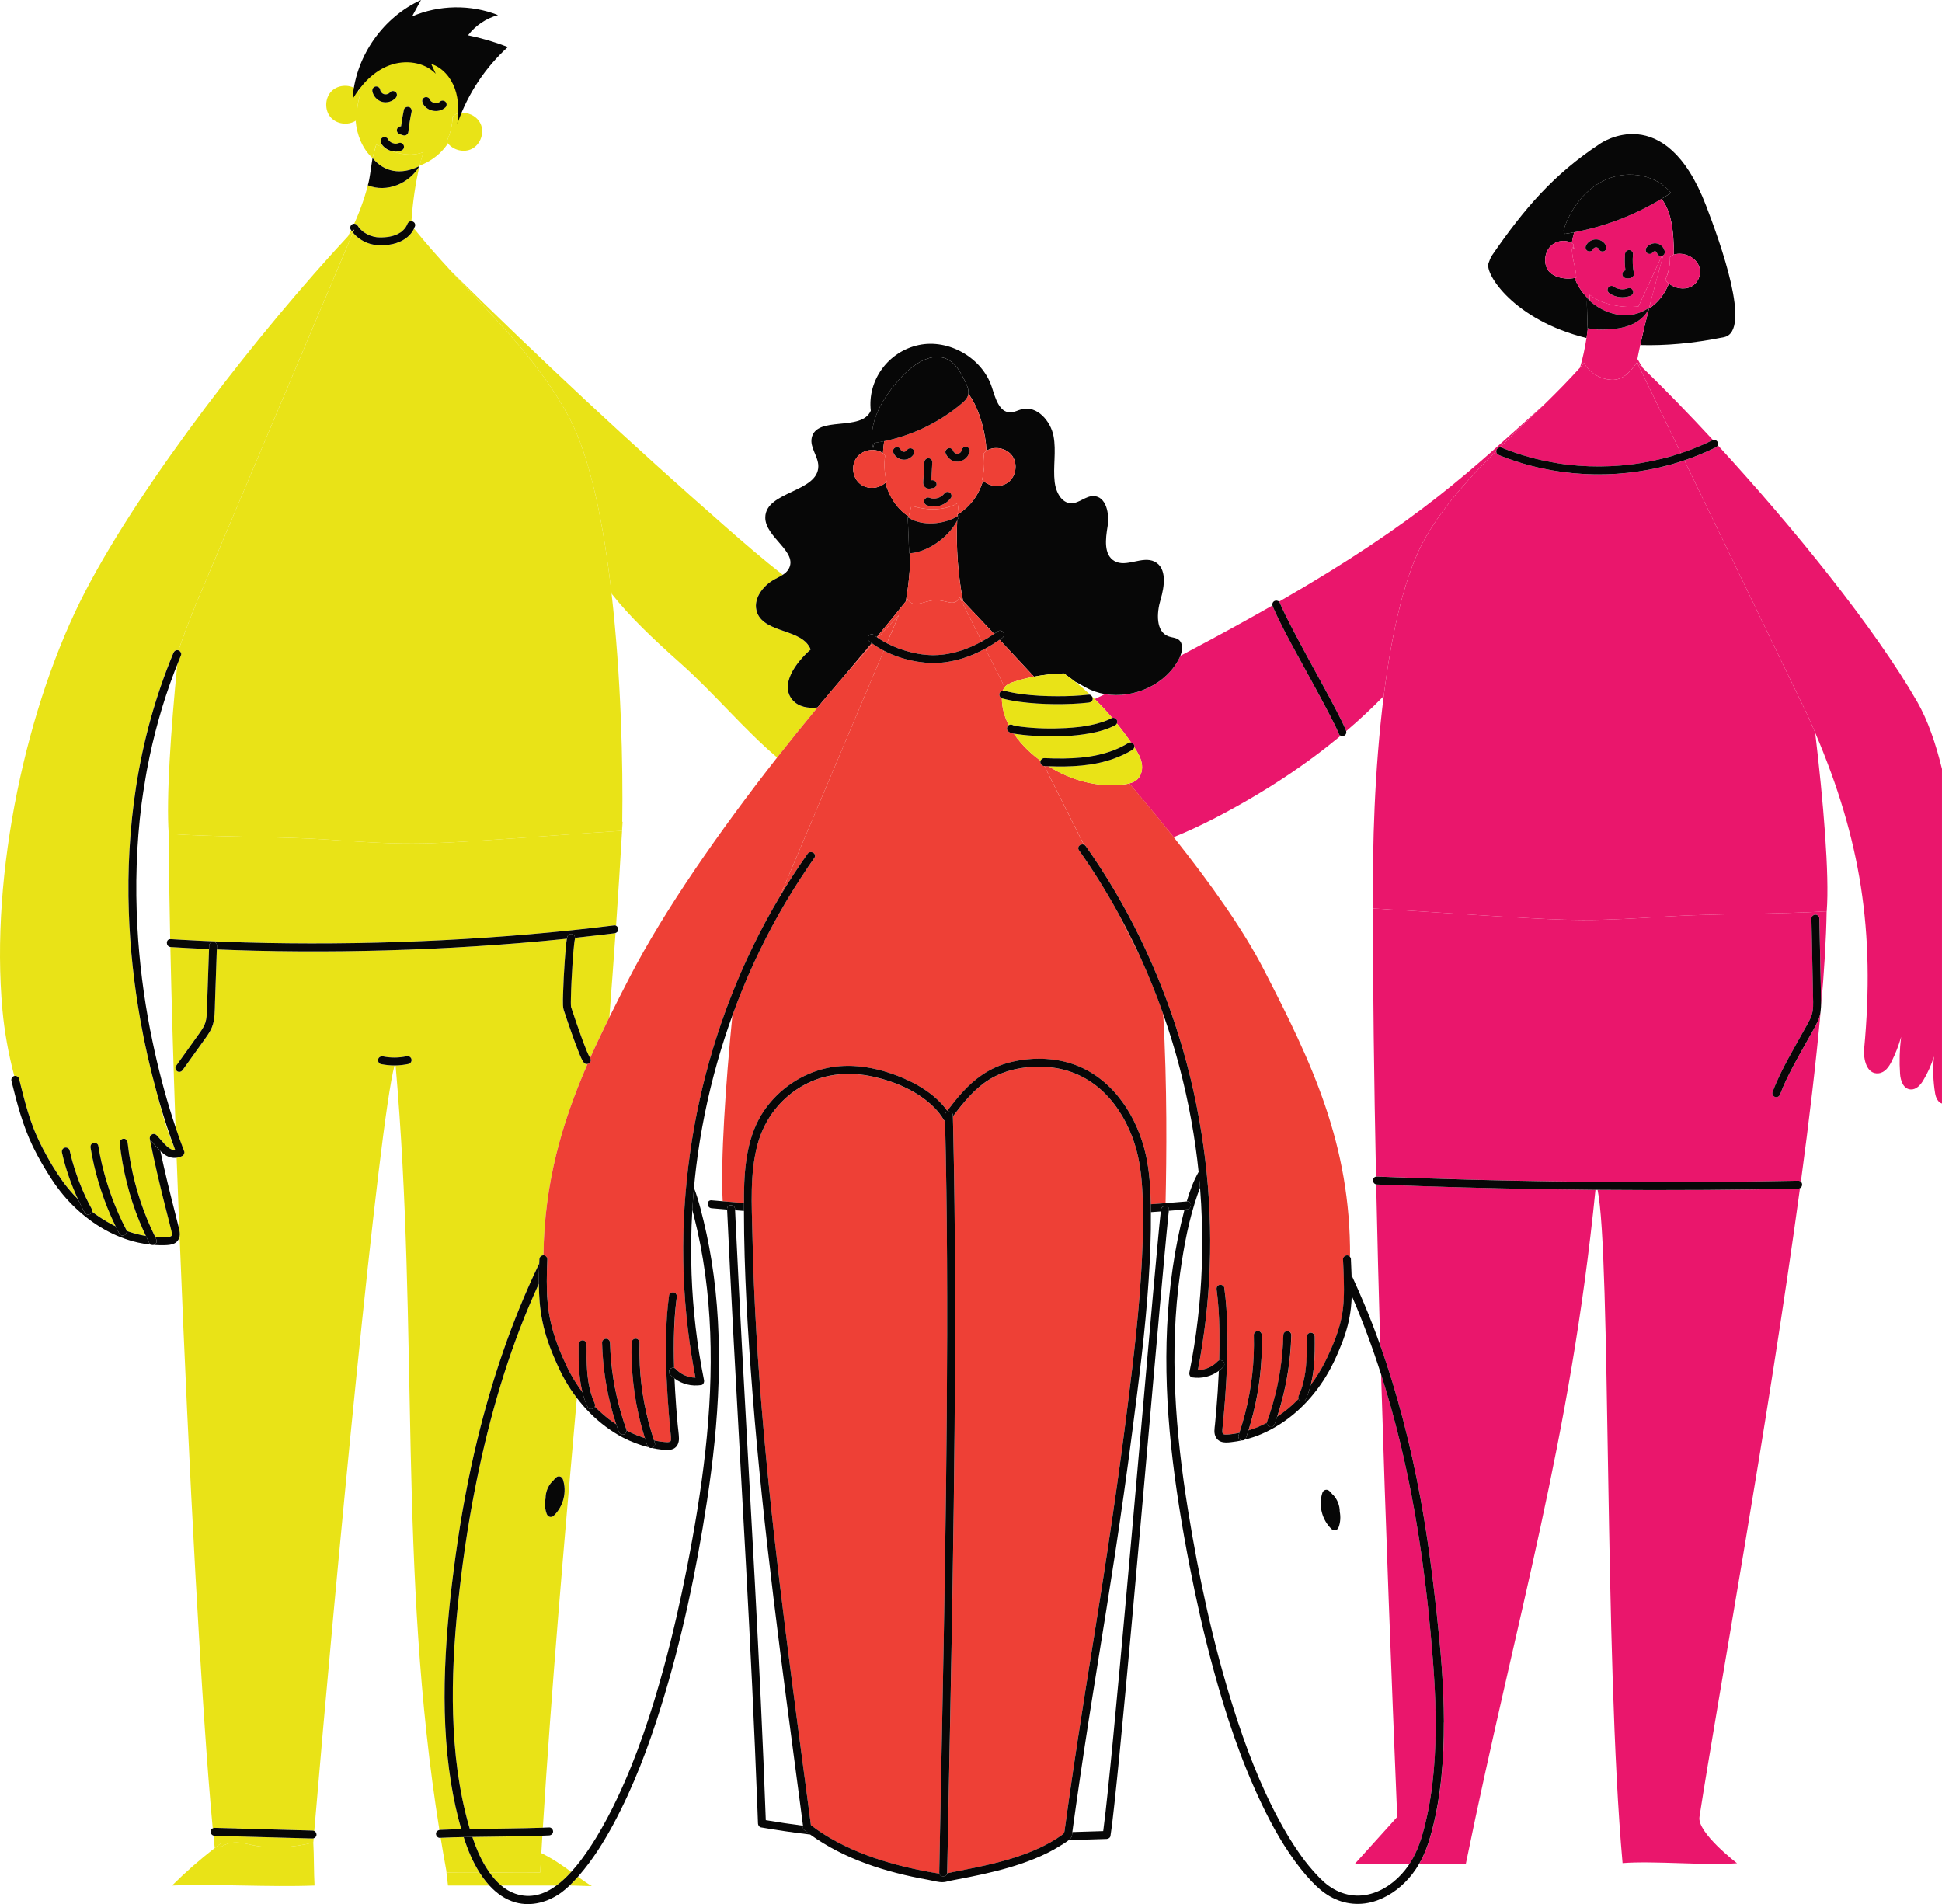 <svg xmlns="http://www.w3.org/2000/svg" width="1080" height="1058.88" viewBox="0 0 1080 1058.88"><g id="a"/><g id="b"><g id="c"><g id="d"><path d="M882.93 182.51l-.27-.17c.48-4.94-.48-11.9.0-16.84.11.35.62.98 1.43 1.77.0-.13.0-.26.0-.39-3.41-3.15-6.18-6.94-7.87-11.01-.18-.43-.33-.86-.49-1.29-5.75 1.11-14.14-.53-15.93-6.61-1.63-5.53.93-11.71 6.54-13.5 2.48-.79 5.5-.66 7.77.72.33-2.02.79-4.03 1.36-6-1.75.33-3.5.64-5.26.9l-.65-2.11c3.88-12.32 12.47-23.56 24.42-28.47 11.94-4.91 27.18-2.3 35.31 7.74-1.72 1.15-3.48 2.25-5.25 3.33 4.7 6.15 6 14.17 6.54 21.63.23 3.12.35 6.26.29 9.38 4.82-1.55 11.01.85 13.44 5.26 2.48 4.51.61 10.4-3.99 12.62-3.77 1.82-8.89.93-12.24-1.8-.1.26-.17.53-.28.79-2.15 5.22-5.88 9.99-10.76 13.13v.03c-1.72 6.7-3.41 13.65-4.85 20.27 13.66.4 29.14-.84 46.59-4.4 15.76-3.22-2.21-52.83-9.98-73.12-22.9-59.79-58.87-34.51-58.87-34.51-26.05 17.12-42.37 36.33-60.06 61.99-.97 1.41-1.52 3.01-2.09 4.61-2.05 5.7 13.89 31.51 54.55 41.52.28-1.81.53-3.62.75-5.43-.04-.01-.09-.02-.13-.03z" fill="#070707"/><path d="M753.4 1036.57c9.79-.12 20.14-.08 30.49-.04 4.64-7.06 7.02-15.03 8.97-23.21 2.25-9.48 3.68-19.13 4.53-28.83 1.76-20.25 1.12-40.66-.46-60.9-3.19-41.08-8.71-82.26-18.48-122.32-3.04-12.49-6.49-24.85-10.39-37.04 2.52 84.2 5.77 168.24 8.97 246.19l-23.63 26.16z" fill="#ea166c"/><path d="M765.84 658.73c-.18.0-.34-.03-.5-.07.63 29.61 1.39 59.52 2.25 89.45 9.78 27.51 16.96 56 22.3 84.64 3.91 21.01 6.65 42.2 9 63.43 2.26 20.48 4.07 41.04 4.13 61.66.06 20.14-1.49 40.52-6.57 60.06-1.71 6.57-3.86 12.86-7.19 18.64 8.82.03 17.59.05 25.94-.06 28.56-139.52 57.96-234.2 72.09-374.83-10.02-.09-20.04-.2-30.06-.36-30.47-.5-60.94-1.36-91.39-2.57z" fill="#ea166c"/><path d="M948.58 661.73c-20.04.14-40.08.11-60.13-.06 7.51 35.58 3.56 259.73 13.91 374.43 17.31-1.37 46.35 1.45 63.66.08.0.0-22.26-17.01-20.9-25.76 10.17-65.68 38.33-220.32 55.9-349.65-.31.16-.68.27-1.12.28-17.11.34-34.22.58-51.33.69z" fill="#ea166c"/><path d="M880.28 511.6c-13-.03-25.99-.78-38.97-1.53-24.11-1.39-53.45-3.48-77.56-4.87-.04-1.45-.07-2.95-.09-4.5h-.19c.03 49.23.69 100.95 1.78 153.64.18-.03.38-.05.59-.04 17.1.68 34.2 1.25 51.3 1.71 30.44.81 60.89 1.27 91.35 1.37 30.48.1 60.95-.16 91.42-.77.7-.01 1.23.21 1.61.56 4.61-34.2 8.45-66.53 11-94.88-.03.25-.06.51-.1.76-.28 1.78-.89 3.45-1.62 5.09-1.24 2.78-2.82 5.42-4.31 8.08-3.03 5.42-6.11 10.8-9.02 16.28-1.47 2.77-2.9 5.57-4.23 8.41-1.29 2.73-2.2 4.83-3.22 7.6-.43 1.16-1.47 1.83-2.72 1.54-1.1-.25-1.94-1.63-1.54-2.72 2.37-6.43 5.48-12.57 8.72-18.6 2.88-5.35 5.91-10.62 8.86-15.93 1.45-2.62 3.17-5.37 4.11-8.07 1.13-3.24.93-6.61.86-10.07-.3-14.6-.6-29.2-.9-43.8-.03-1.24 1.03-2.16 2.21-2.21 1.21-.05 2.18 1.05 2.21 2.21.17 8.26.34 16.52.51 24.78.15 7.28.36 14.56.44 21.85.01.86.0 1.72-.05 2.58 1.77-20.09 2.88-38.12 3.11-53.3-25.59 1.62-63.79 1.28-89.36 2.91-15.38.98-30.77 1.95-46.19 1.92z" fill="#ea166c"/><path d="M614.51 386.04c-2.05.99-3.96 1.9-5.7 2.72 3.41 3.34 6.68 6.86 9.77 10.5.93-.23 1.94.12 2.46 1 .36.62.37 1.41.08 2.06 2.82 3.48 5.47 7.03 7.94 10.62.61.12 1.17.49 1.49 1.04.28.48.34 1.02.24 1.52 1.79 2.72 3.5 5.58 4.13 8.77.65 3.28-.03 7.01-2.51 9.25-1.23 1.12-2.77 1.77-4.39 2.18 8.46 9.93 16.75 19.93 24.65 29.86 7.34-2.97 15.01-6.49 23.04-10.65 28.5-14.77 51.39-30.38 69.9-45.77-.42-.17-.77-.47-.95-.89-1.84-4.31-4.01-8.47-6.18-12.62-5.4-10.31-11.07-20.48-16.61-30.72-4.9-9.06-9.94-18.13-14.02-27.59-.09-.21-.15-.42-.19-.63-13.59 7.77-28.68 16.06-45.57 25.01-1.94 1.03-3.82 2.02-5.65 2.98-.17.43-.35.85-.55 1.25-7.29 14.82-25.31 22.85-41.38 20.12z" fill="#ea166c"/><path d="M711.66 335.09c2.09 4.83 4.48 9.53 6.9 14.2 5.46 10.53 11.23 20.91 16.89 31.33 2.59 4.77 5.18 9.55 7.68 14.38 1.88 3.62 3.75 7.27 5.35 11.02.08.18.13.37.18.56 7.71-6.57 14.63-13.09 20.86-19.47 4.44-35.35 11.82-68.79 23.66-88.9 10.3-17.51 24.17-32.76 38.97-47.47.01-.11.02-.21.05-.33.19-.82 1.06-1.54 1.94-1.64 8.11-7.99 16.46-15.83 24.62-23.81-41.03 36.74-68.51 64.17-147.44 109.63.15.14.28.3.36.5z" fill="#ea166c"/><path d="M888.59 137.86h0s.03.02.05.04c.05.03.11.08.21.14-.09-.06-.17-.12-.26-.18z" fill="#ea166c"/><path d="M886.48 137.93c-.09.07-.16.14-.1.09.0.0.01-.01.02-.02.03-.02.05-.05.08-.07z" fill="#ea166c"/><path d="M886.48 137.93l.02-.02s.07-.06.13-.12c-.05.05-.1.09-.16.14z" fill="#ea166c"/><path d="M911.2 170.41l12.99-28.1c-1.09.33-2.42-.44-2.68-1.55-.02-.09-.06-.18-.09-.26-.06-.11-.12-.21-.19-.32-.08-.08-.15-.16-.24-.24-.09-.06-.18-.11-.27-.16-.09-.03-.19-.05-.28-.08-.1.0-.19.0-.29.0-.1.02-.21.05-.31.08-.12.06-.24.13-.35.2-.12.11-.24.21-.34.34-.71.86-1.82 1.13-2.86.59-.48-.25-.87-.81-1.01-1.32-.14-.52-.09-1.25.22-1.7.6-.88 1.38-1.64 2.36-2.07.68-.29 1.24-.45 1.97-.54.55-.07 1.07.0 1.61.09 1.92.33 3.58 1.95 4.18 3.79l.25-.54c-.06.22-.13.48-.19.72.02.08.06.16.07.24.21.9-.1 1.76-.76 2.3-1.88 6.87-4.89 17.63-7.85 29.21.05-.04.11-.07.16-.1-.08.2-.19.39-.28.59 4.88-3.14 8.61-7.91 10.76-13.13.11-.26.18-.53.28-.79-.74-.6-1.39-1.29-1.93-2.07 1.79-3.97 2.69-8.33 2.61-12.73l1.79-1.18c.1-.04.21-.06.31-.1.06-3.12-.07-6.26-.29-9.38-.54-7.46-1.83-15.48-6.54-21.63-14.9 9.05-31.44 15.39-48.57 18.62-.57 1.97-1.04 3.98-1.36 6 .33.2.65.43.95.69v1.68c.55.0.45 1.19.0.77v-.77s-.04-.01-.06.0c-.64.09-.76.86-.74 1.46.15 5.42 2.24 9.93 2.39 15.35-.29.07-.59.14-.9.2.16.43.31.86.49 1.29 1.7 4.07 4.46 7.86 7.87 11.01.01-1 .01-1.99.0-2.97 6.73 5.6 18.48 7.52 27.1 6.51zm-8.88-18.52c.18-.79.87-1.36 1.64-1.55-.4-3.01-.5-6.05-.22-9.08.11-1.24.92-2.15 2.21-2.21 1.12-.05 2.31 1.05 2.21 2.21-.16 1.82-.21 3.64-.12 5.46.04.89.12 1.78.22 2.67.0.06.04.31.05.38.03.21.06.42.09.63.07.46.16.92.24 1.37.25 1.3-.37 2.23-1.54 2.72-1.01.42-2.19.42-3.23.12-1.19-.34-1.81-1.54-1.54-2.72zm-8.05 8.2c.53-1 2.07-1.45 3.02-.79.34.24.7.46 1.07.66.18.1.37.18.56.28.07.03.13.05.2.08.39.14.79.27 1.2.36.2.05.41.09.61.13.05.0.1.02.15.03.38.03.75.07 1.13.07.21.0.42.0.63-.02.15.0.5.03.62-.05-.33.05-.37.05-.12.01.1-.02.21-.03.31-.05.2-.04.41-.08.61-.14.41-.1.8-.24 1.19-.39 1.15-.45 2.38.5 2.72 1.54.39 1.21-.47 2.3-1.54 2.72-3.74 1.44-8.29.88-11.58-1.41-1.02-.71-1.39-1.89-.79-3.02zm-11.4-20.56c-.48-.25-.87-.81-1.02-1.32-.16-.6-.04-1.16.22-1.7.98-2.04 3.29-3.42 5.54-3.4 2.25.02 4.55 1.38 5.51 3.45.26.57.36 1.09.22 1.7-.13.56-.54 1.02-1.01 1.32-.47.3-1.17.37-1.7.22-.48-.13-1.1-.54-1.32-1.02-.09-.2-.21-.38-.32-.57-.07-.07-.14-.15-.21-.22-.04-.03-.08-.07-.13-.1-.03-.02-.05-.04-.07-.05-.1-.06-.21-.11-.31-.16-.17-.06-.34-.1-.51-.13-.12.0-.24.0-.36.0-.17.04-.34.08-.51.14-.12.06-.24.11-.35.19.0.0-.02.02-.03.02-.05.05-.1.09-.12.11-.07.06-.13.13-.19.2-.11.17-.22.34-.3.52-.53 1.11-2.03 1.31-3.02.79z" fill="#ea166c"/><path d="M888.58 137.85h.01c-.05-.03-.07-.04-.01.0z" fill="#ea166c"/><path d="M928.77 142.86c.07 4.4-.82 8.76-2.61 12.73.53.77 1.19 1.46 1.93 2.07 3.35 2.73 8.46 3.62 12.24 1.8 4.6-2.22 6.47-8.11 3.99-12.62-2.42-4.41-8.62-6.81-13.44-5.26-.1.03-.21.06-.31.1l-1.79 1.18z" fill="#ea166c"/><path d="M875.05 137.56v.77c.45.43.56-.76.0-.77z" fill="#ea166c"/><path d="M874.25 139.02c-.02-.6.1-1.37.74-1.46.02.0.04.0.06.0v-1.68c-.29-.26-.61-.49-.94-.69-2.26-1.38-5.28-1.52-7.77-.72-5.61 1.79-8.17 7.96-6.54 13.5 1.79 6.08 10.18 7.72 15.93 6.61.31-.06.61-.12.9-.2-.15-5.42-2.24-9.93-2.39-15.35z" fill="#ea166c"/><path d="M896.19 211.21c6.33.35 10.65-4.61 14-9.48.58-3.14 1.25-6.45 1.99-9.85 1.44-6.62 3.13-13.57 4.84-20.27-1.88 4.14-5.71 7.27-10 9.06-4.5 1.88-9.45 2.44-14.34 2.6-3.23.11-6.49.04-9.63-.73-.21 1.81-.47 3.62-.75 5.43-.87 5.61-2.06 11.17-3.58 16.38.76-.84 1.51-1.68 2.25-2.53 2.69 5.28 8.77 9.03 15.21 9.38z" fill="#ea166c"/><path d="M917.16 171.09c2.96-11.58 5.97-22.34 7.85-29.21-.22.18-.48.32-.78.42-.01.0-.03.0-.04.0l-12.99 28.1c-8.62 1.01-20.37-.91-27.1-6.51.01.98.01 1.97.0 2.97.0.13.0.26.0.39 4.54 4.37 18.99 13.4 33.07 3.83z" fill="#ea166c"/><path d="M925.89 138.63l-.25.54c.02.06.04.12.06.18.06-.24.13-.5.19-.72z" fill="#ea166c"/><path d="M910.75 199.78l-.37 1.7c1.1 1.05 2.23 2.15 3.35 3.23-1.22-1.79-2.23-3.45-2.98-4.94z" fill="#ea166c"/><path d="M936.73 256.01c-2.58.87-5.18 1.7-7.81 2.43-15.54 4.29-31.83 6.03-47.92 5.16-16.19-.87-32.25-4.34-47.26-10.47-1.05-.43-1.7-1.27-1.59-2.39-14.8 14.7-28.67 29.96-38.97 47.47-11.83 20.12-19.22 53.55-23.66 88.9-5.19 41.32-6.34 85.25-5.85 113.6.03 1.54.06 3.05.09 4.5 24.11 1.39 53.46 3.48 77.56 4.87 12.98.75 25.96 1.5 38.97 1.53 15.42.03 30.81-.94 46.19-1.92 25.58-1.62 63.77-1.28 89.36-2.91.02.0.04.0.05.0 1.61-20.22-1.94-61.81-6.42-99.38-1.37-3.21-2.78-6.43-4.25-9.69l-68.48-141.69z" fill="#ea166c"/><path d="M834.9 248.87c8.25 3.37 16.81 5.95 25.54 7.71 1.92.39 3.85.74 5.79 1.05 1.05.17 2.1.32 3.15.47.09.01.15.02.19.03.04.0.1.01.19.02.24.03.49.06.73.09.41.05.81.1 1.22.15 3.98.47 7.97.77 11.98.92 7.92.28 15.87-.07 23.74-1.05 1.04-.13 1.49-.19 2.57-.35.97-.14 1.94-.29 2.91-.46 1.93-.32 3.86-.68 5.78-1.08 3.92-.82 7.8-1.79 11.64-2.93 1.5-.44 2.98-.93 4.47-1.42l-24.42-50.53c-.06.08-.12.17-.17.25-3.36 4.87-7.67 9.82-14 9.48-6.44-.35-12.51-4.1-15.21-9.38-.74.85-1.5 1.69-2.25 2.53-6.36 7.07-13.11 13.89-19.99 20.61-8.17 7.98-16.51 15.82-24.62 23.81.26-.03.53.0.78.1z" fill="#ea166c"/><path d="M955.31 247.61c-.17.47-.47.89-.94 1.12-5.71 2.81-11.62 5.23-17.65 7.27l68.48 141.69c1.47 3.26 2.88 6.49 4.25 9.69 25.41 59.47 33.36 110.74 27.27 175.75-.56 5.95 1.42 14.46 8 13.75 3.56-.38 5.77-3.61 7.24-6.55 2.21-4.42 3.98-9.01 5.3-13.71-.84 6.82-1.05 13.71-.58 20.56.25 3.72 1.78 8.43 5.91 8.67 3.16.18 5.49-2.55 7-5.06 2.53-4.2 4.51-8.67 5.94-13.27-.69 6.85-.48 13.77.66 20.57.38 2.27 1.61 5.03 3.8 5.58v-186.03c-3.48-14.32-7.96-27.22-13.75-37.32-23.67-41.25-69.11-97.23-110.93-142.72z" fill="#ea166c"/><path d="M941.46 249.63c3.62-1.41 7.06-2.93 10.69-4.71.17-.08.34-.14.51-.18-13.73-14.84-27.01-28.48-38.93-40.02-1.13-1.09-2.25-2.18-3.35-3.23l24.42 50.53c2.24-.74 4.46-1.52 6.66-2.38z" fill="#ea166c"/><path d="M1012.32 535.65c-.17-8.26-.34-16.52-.51-24.78-.02-1.15-1-2.26-2.21-2.21-1.18.05-2.23.97-2.21 2.21.3 14.6.6 29.2.9 43.8.07 3.46.28 6.83-.86 10.07-.94 2.7-2.65 5.45-4.11 8.07-2.95 5.31-5.98 10.58-8.86 15.93-3.24 6.03-6.35 12.17-8.72 18.6-.4 1.09.45 2.47 1.54 2.72 1.25.28 2.29-.38 2.72-1.54 1.02-2.77 1.94-4.87 3.22-7.6 1.34-2.84 2.76-5.64 4.23-8.41 2.91-5.48 5.99-10.86 9.02-16.28 1.48-2.65 3.07-5.3 4.31-8.08.73-1.64 1.34-3.31 1.62-5.09.04-.25.07-.51.1-.76.09-.74.16-1.48.2-2.22.04-.86.06-1.72.05-2.58-.08-7.28-.3-14.56-.44-21.85z" fill="#070707"/><path d="M929.28 107.24c-8.12-10.04-23.36-12.65-35.31-7.74-11.94 4.91-20.54 16.16-24.42 28.47l.65 2.11c1.76-.26 3.51-.57 5.26-.9 17.13-3.23 33.67-9.57 48.57-18.62 1.77-1.07 3.52-2.18 5.25-3.33z" fill="#070707"/><path d="M917.32 170.99c-.05.04-.11.07-.16.1-14.08 9.57-28.53.54-33.07-3.83-.82-.79-1.32-1.42-1.43-1.77-.48 4.94.48 11.9.0 16.84l.27.17s.09.02.13.03c3.13.76 6.4.83 9.63.73 4.89-.16 9.85-.72 14.34-2.6 4.28-1.79 8.11-4.92 10-9.06v-.03c.1-.2.21-.39.29-.59z" fill="#070707"/><path d="M888.58 137.85s.04.03.07.05c-.02-.01-.04-.03-.05-.04h-.01z" fill="#070707"/><path d="M886.4 138s-.01.01-.02.02c.02-.02.07-.06.12-.11l-.02.02s-.05.05-.08.07z" fill="#070707"/><path d="M885.89 138.74c.09-.19.19-.35.3-.52.06-.07.13-.13.19-.2-.06.05.0-.02.1-.09.05-.05.11-.09.16-.14-.07.06-.09.08-.13.12.01.0.02-.02.03-.02.11-.07.23-.13.35-.19.17-.06.34-.1.51-.14.12.0.24.0.36.0.17.04.34.08.51.13.1.05.21.1.31.16-.06-.04-.04-.03.01.0h0c.09.06.17.12.26.18-.1-.07-.16-.11-.21-.14.04.03.09.07.13.1.07.07.14.15.21.22.12.18.23.37.32.57.22.47.84.88 1.32 1.02.53.15 1.23.08 1.7-.22.47-.3.89-.76 1.01-1.32.14-.61.04-1.14-.22-1.7-.96-2.07-3.26-3.43-5.51-3.45-2.25-.02-4.56 1.35-5.54 3.4-.26.54-.39 1.1-.22 1.7.14.51.54 1.07 1.02 1.32.99.52 2.49.32 3.02-.79z" fill="#070707"/><path d="M925.77 139.59c-.02-.08-.05-.16-.07-.24-.02-.06-.04-.12-.06-.18-.6-1.84-2.26-3.46-4.18-3.79-.54-.09-1.06-.16-1.61-.09-.73.09-1.3.24-1.97.54-.98.43-1.77 1.19-2.36 2.07-.31.46-.36 1.19-.22 1.7.14.51.54 1.07 1.01 1.32 1.04.55 2.15.27 2.86-.59.1-.12.22-.23.34-.34.11-.07.23-.14.35-.2.1-.03.2-.06.31-.08.1.0.19.0.29.0.09.02.19.05.28.08.09.05.18.1.27.16.08.08.16.15.24.24.07.1.13.21.19.32.03.09.06.17.09.26.26 1.11 1.58 1.88 2.68 1.55.01.0.03.0.04.0.3-.1.56-.24.78-.42.66-.53.97-1.39.76-2.3z" fill="#070707"/><path d="M903.86 154.61c1.04.3 2.22.3 3.23-.12 1.17-.49 1.79-1.42 1.54-2.72-.09-.46-.17-.91-.24-1.37-.03-.21-.06-.42-.09-.63.0-.07-.04-.32-.05-.38-.1-.89-.18-1.78-.22-2.67-.09-1.82-.04-3.64.12-5.46.1-1.15-1.09-2.26-2.21-2.21-1.29.06-2.1.97-2.21 2.21-.27 3.03-.17 6.07.22 9.08-.77.18-1.46.75-1.64 1.55-.27 1.18.35 2.38 1.54 2.72z" fill="#070707"/><path d="M895.06 163.11c3.29 2.29 7.84 2.85 11.58 1.41 1.07-.41 1.94-1.5 1.54-2.72-.34-1.05-1.56-1.99-2.72-1.54-.39.15-.79.28-1.19.39-.2.05-.41.1-.61.14-.1.02-.21.04-.31.05-.25.04-.21.03.12-.01-.12.08-.48.04-.62.05-.21.01-.42.02-.63.02-.38.0-.76-.03-1.13-.07-.05.0-.1-.02-.15-.03-.21-.04-.41-.08-.61-.13-.41-.1-.81-.22-1.2-.36-.07-.02-.13-.05-.2-.08-.19-.09-.38-.18-.56-.28-.37-.2-.72-.42-1.07-.66-.95-.66-2.49-.21-3.02.79-.6 1.13-.22 2.31.79 3.02z" fill="#070707"/><path d="M721.87 364.91c5.54 10.24 11.22 20.4 16.61 30.72 2.17 4.14 4.34 8.31 6.18 12.62.18.42.53.72.95.89.66.27 1.49.24 2.07-.1.95-.55 1.18-1.52.97-2.46-.04-.19-.1-.38-.18-.56-1.6-3.76-3.47-7.4-5.35-11.02-2.5-4.82-5.08-9.6-7.68-14.38-5.66-10.43-11.43-20.8-16.89-31.33-2.42-4.67-4.81-9.37-6.9-14.2-.08-.2-.21-.35-.36-.5-.67-.65-1.89-.75-2.66-.29-.92.54-1.17 1.47-.99 2.39.04.21.1.43.19.63 4.09 9.46 9.12 18.54 14.02 27.59z" fill="#070707"/><path d="M941.46 249.63c-2.2.85-4.42 1.63-6.66 2.38-1.48.49-2.97.98-4.47 1.42-3.84 1.14-7.72 2.11-11.64 2.93-1.92.4-3.85.76-5.78 1.08-.97.16-1.94.31-2.91.46-1.08.16-1.54.22-2.57.35-7.87.98-15.82 1.33-23.74 1.05-4-.14-8-.45-11.98-.92-.41-.05-.81-.1-1.22-.15-.24-.03-.49-.06-.73-.09-.09-.01-.15-.02-.19-.02-.04.0-.1-.02-.19-.03-1.05-.15-2.1-.3-3.15-.47-1.94-.31-3.87-.66-5.79-1.05-8.73-1.76-17.29-4.34-25.54-7.71-.25-.1-.51-.12-.78-.1-.88.09-1.75.82-1.94 1.64-.03.11-.03.22-.05.33-.11 1.12.54 1.96 1.59 2.39 15.02 6.14 31.07 9.6 47.26 10.47 16.1.87 32.38-.87 47.92-5.16 2.63-.73 5.23-1.55 7.81-2.43 6.03-2.04 11.94-4.46 17.65-7.27.46-.23.77-.65.94-1.12.22-.62.18-1.35-.14-1.9-.54-.92-1.56-1.22-2.51-.98-.17.05-.34.1-.51.18-3.62 1.79-7.06 3.3-10.69 4.71z" fill="#070707"/><path d="M908.49 657.39c-30.45-.1-60.9-.56-91.35-1.37-17.1-.46-34.21-1.03-51.3-1.71-.21.0-.41.0-.59.04-2.29.41-2.26 3.79.09 4.31.16.04.32.06.5.07 30.45 1.21 60.91 2.07 91.39 2.57 10.02.16 20.04.28 30.06.36.39.0.78.0 1.17.0 20.04.17 40.08.2 60.13.06 17.11-.12 34.22-.35 51.33-.69.44.0.81-.12 1.12-.28 1.37-.71 1.53-2.63.49-3.58-.38-.35-.91-.57-1.61-.56-30.47.61-60.95.87-91.42.77z" fill="#070707"/><path d="M300.42 1041.31c-10.82-.15-19.42-.03-28.22.06 1.88 2.64 4.04 5.13 6.51 7.21 3.37.0 6.73.0 10.1.0 2.28.0 4.57.0 6.85.0 4.59.0 9.18.0 13.77.0 2.97-2.19 5.72-4.83 8.24-7.6-4.92-3.58-10.32-7.37-16.62-10.44-.21 3.59-.43 7.2-.63 10.77z" fill="#e9e317"/><path d="M266.71 1041.42c-5.63.04-11.53.06-18.32-.04-.09-.51-.18-1.01-.27-1.52.43 3.3.78 6.34 1.03 8.71 7.67.0 15.34.0 23.01.0-1.33-1.44-2.56-2.97-3.7-4.56-.61-.85-1.19-1.72-1.76-2.6z" fill="#e9e317"/><path d="M316.72 1048.58h.38c4.05.0 8.15.29 12.03.29-2.52-1.47-5.08-3.26-7.74-5.19-1.49 1.69-3.04 3.34-4.67 4.9z" fill="#e9e317"/><path d="M94.9 522.23c1.96.12 3.92.24 5.88.35 15.81.91 31.64 1.5 47.47 1.8 16.25.31 32.5.33 48.74.07 16.37-.26 32.74-.8 49.09-1.63 16.19-.82 32.37-1.91 48.52-3.3 15.71-1.35 31.39-2.99 47.03-4.94.35-.04.68.04.98.2 1.22-17.82 2.34-35.44 3.34-52.8-24.11 1.54-53.45 3.87-77.56 5.41-12.98.83-25.96 1.66-38.97 1.69-15.42.04-30.81-1.05-46.19-2.13-25.59-1.8-63.81-1.42-89.4-3.23.06 16.72.34 36.5.81 58.5.09.0.16-.02.26.0z" fill="#e9e317"/><path d="M319.41 523.94c-.02.14-.02.17-.02.16h0c0-.05.01-.11.02-.16z" fill="#e9e317"/><path d="M161.69 1022.05c-14.12-.39-28.25-.78-42.37-1.17-.22.0-.43-.05-.62-.11.24 2.44.48 4.75.72 6.94 1.26-.98 2.51-1.99 3.79-2.95l-.71 2.6c2.31-1.62 5.07-2.58 7.88-2.74 3.49-.2 6.92.8 10.35 1.52 9.93 2.07 23.76 1.17 33.53-1.54h0c.06-.77.13-1.54.19-2.32-.21.07-.42.11-.64.1-4.04-.11-8.07-.22-12.11-.33z" fill="#e9e317"/><path d="M346.05 457c-.03 1.66-.06 3.27-.09 4.83.09-1.61.19-3.23.28-4.83h-.19z" fill="#e9e317"/><path d="M256.53 1017.23c-2.41-8.33-4.25-16.83-5.64-25.38-3.42-21.1-4.16-42.54-3.37-63.88.78-21.18 3.01-42.3 5.91-63.29 2.97-21.48 6.88-42.83 11.99-63.9 8.1-33.37 19.04-65.79 33.81-96.8.21-.45.43-.89.65-1.34.03-.77.06-1.54.09-2.31.05-1.2.91-2.09 2.09-2.19.05-.11.11-.22.17-.33.58-40.23 10.28-73.36 24.52-106.11-.71.14-1.48-.02-1.94-.59-.27-.33-.52-.66-.73-1.03-1.1-1.87-1.86-3.96-2.65-5.96-1.09-2.76-2.11-5.55-3.11-8.34-1.65-4.61-3.23-9.24-4.77-13.89-.3-.91-.43-1.8-.47-2.76-.08-2.05-.02-4.11.04-6.16.17-6.2.51-12.4.94-18.58.19-2.72.4-5.45.68-8.16.14-1.39.25-2.82.52-4.21-8.9.91-17.81 1.74-26.73 2.47-16.19 1.32-32.41 2.34-48.64 3.09-16.36.75-32.72 1.22-49.1 1.41-16.21.19-32.42.1-48.63-.29-7.19-.17-14.39-.41-21.58-.71-.17 4.84-.33 9.69-.5 14.53-.17 4.97-.34 9.94-.51 14.9-.16 4.7.08 9.69-1.81 14.1-.86 2.02-2.08 3.84-3.35 5.63-1.43 2.01-2.87 4.01-4.31 6.02-2.83 3.96-5.66 7.92-8.5 11.87-.68.95-1.87 1.41-2.96.78-.94-.55-1.46-2.01-.78-2.96 3.16-4.41 6.32-8.83 9.48-13.24 1.33-1.86 2.69-3.71 3.99-5.6 1.18-1.7 2.32-3.48 2.93-5.47.63-2.09.73-4.26.8-6.43.09-2.38.16-4.76.25-7.15.31-9.06.63-18.11.94-27.17-7.12-.32-14.24-.69-21.35-1.13-.06.0-.11-.02-.16-.03.66 30.18 1.66 64.34 2.9 100.4 1.49 4.48 3.07 8.93 4.77 13.33.34.87-.23 2.08-1.02 2.49-1.05.56-2.11.88-3.16 1.02.47 13.2.98 26.6 1.51 40.11.18.84.31 1.7.28 2.55-.01.37-.07.74-.14 1.09 5.06 128.18 12.38 265.36 18.42 329.11.31-.17.66-.27 1.01-.26 4.04.11 8.07.22 12.11.33 14.12.39 28.25.78 42.37 1.17.36.01.69.1.98.25 11.56-137.62 36.01-394.42 44.64-425.71-2.52.0-5.04-.25-7.54-.76-1.21-.25-1.79-1.61-1.54-2.72.28-1.22 1.59-1.77 2.72-1.54 4.23.87 8.81.83 13.04-.1 1.21-.27 2.33.35 2.72 1.54.35 1.09-.41 2.47-1.54 2.72-2.41.53-4.84.8-7.27.84 13.09 149.37 1.12 279.38 24.36 425.17.11-.02.21-.04.32-.05 3.95-.2 7.9-.3 11.86-.39z" fill="#e9e317"/><path d="M341.64 519c-1.95.24-3.9.48-5.85.72-5.33.64-10.66 1.23-16 1.8.01.22.0.44-.06.65-.07.24-.11.48-.16.73-.06.32-.11.64-.15.96-.01.12-.03.22-.03.24-.03.22-.05.43-.08.65-.13 1.11-.24 2.23-.34 3.34-.26 2.88-.47 5.77-.66 8.66-.38 5.95-.7 11.91-.82 17.87-.04 1.74-.11 3.51.04 5.25h0v.02c.02.07.05.14.07.21.15.5.33 1 .5 1.5 1.65 4.95 3.35 9.89 5.12 14.8.96 2.64 1.93 5.28 3 7.88.07.16.14.33.2.49v.02c.1.21.18.41.27.62.2.45.4.9.61 1.34.16.34.33.67.51.99.07.13.15.25.22.37.25.42-.04-.03-.12-.13.1.13.19.26.27.4 3.36-7.55 6.94-15.1 10.71-22.72 1.21-15.74 2.35-31.35 3.43-46.82-.22.08-.45.14-.7.17z" fill="#e9e317"/><path d="M314.26 767.56c-2.01-3.51-3.72-7.18-5.34-10.89-1.65-3.78-3.19-7.61-4.49-11.52-2.25-6.78-3.66-13.77-4.3-20.89-.31-3.46-.44-6.93-.46-10.4-1.84 4.04-3.63 8.1-5.36 12.19-14.01 33.13-23.62 68.17-30.45 103.43-4 20.66-6.99 41.51-9.15 62.44-2.12 20.53-3.34 41.2-2.74 61.85.61 20.72 3.08 41.47 8.75 61.45.18.64.38 1.28.56 1.92 7.05-.13 14.09-.21 21.14-.31 6.49-.09 12.99-.18 19.47-.44 4.74-76.53 11.71-157.5 18.92-238.96-2.41-3.14-4.61-6.45-6.56-9.88zm-6.36 75.38c-1.34 1.25-3.22.6-3.83-1.01-1.04-2.76-1.22-5.8-.66-8.7.0-3.45 1.34-6.89 3.75-9.4.1-.11.22-.18.34-.26.53-.67 1.11-1.3 1.73-1.89 1.3-1.22 3.28-.64 3.83 1.01 2.34 7 .23 15.21-5.16 20.25z" fill="#e9e317"/><path d="M319.42 523.86s0-.08.01-.11c0 .06-.02.13-.02.19h0s0-.06.01-.08z" fill="#e9e317"/><path d="M300.42 1041.31c.2-3.57.42-7.18.63-10.77.19-3.23.38-6.46.58-9.71-2.73.1-5.45.18-8.18.24-8.61.19-17.21.27-25.82.39-1.66.02-3.31.05-4.97.07 1.94 5.84 4.3 11.53 7.54 16.8.63 1.02 1.3 2.04 2.01 3.04 8.8-.09 17.4-.21 28.22-.06z" fill="#e9e317"/><path d="M266.71 1041.42c-3.84-6.01-6.61-12.73-8.77-19.5-.03-.1-.06-.2-.09-.31-4.27.08-8.54.2-12.8.41.97 5.92 1.99 11.86 3.08 17.84.09.51.17 1.01.27 1.52 6.78.1 12.69.08 18.32.04z" fill="#e9e317"/><path d="M340.12 330.17c10.26 12.95 22.63 24.69 38.63 38.95 18.58 16.57 34.62 36.13 53.44 52.14 7.46-9.5 14.98-18.82 22.44-27.8-5.19.62-10.63-.31-13.92-4.19-7.16-8.46 1.76-20.76 10.11-28.05-4.44-11.66-25.25-8.82-29.77-20.45-2.76-7.11 2.97-14.89 9.67-18.53 1.53-.83 3.18-1.6 4.63-2.56-11.01-8.59-21.62-17.76-32.1-26.96-52.24-45.82-103.11-93.21-152.52-142.06 23.88 25.92 49.39 50.56 65.81 81.55 11.76 22.2 19.13 59 23.58 97.98z" fill="#e9e317"/><path d="M211.64 50.59s-.03-.07-.04-.11c-.02-.04-.02-.02.04.11z" fill="#e9e317"/><path d="M212.62 51.84c.19.16.15.1.05.03-.02-.02-.05-.03-.07-.04l.02.02z" fill="#e9e317"/><path d="M214.03 52.44s-.03.0-.05.0c-.03.0-.04.0-.08.0.04.0.09.0.13.0z" fill="#e9e317"/><path d="M219.39 79.85s-.03.0-.04.0c-.03.0-.06-.02-.09-.02-.16-.03.0.01.13.03z" fill="#e9e317"/><path d="M219.39 79.85c.06.01.13.02.19.03l-.12-.02h0s-.04.0-.07.0z" fill="#e9e317"/><path d="M220.61 79.87s-.09.0-.14.0c-.04.0.04.0.14.0z" fill="#e9e317"/><path d="M216.92 78.82c.2.17.1.08.0.0h0z" fill="#e9e317"/><path d="M218.13 79.52s.05.02.0.0h0z" fill="#e9e317"/><path d="M216.19 78.13s-.04-.07-.07-.11h-.01s.06.06.09.11z" fill="#e9e317"/><path d="M216.1 78.01h0s-.01-.01-.02-.02c-.08-.09-.14-.16.01.02z" fill="#e9e317"/><path d="M214.18 52.44s-.1.0-.15.0c.07.0.12.0.15.0z" fill="#e9e317"/><path d="M239.86 56.47s.03.03.05.04c.14.12.37.19-.05-.04z" fill="#e9e317"/><path d="M239.33 55.92h0c.17.27.1.13.0.0z" fill="#e9e317"/><path d="M200.12 49.18l-.08-.61c-.21.74-.41 1.49-.6 2.23l.99 1.46c-1.55 4.58-2.16 9.47-1.81 14.29-.27.21-.54.41-.83.59.61 7.78 3.73 15.58 9.36 20.78v-.05l2.09-7.59c7.78 4.27 18.04 7.66 26.25 4.31-.78 2.35-1.49 4.88-2.15 7.53 5.33-1.97 10.23-5.35 13.81-9.72.7-.85 1.34-1.74 1.95-2.64-.26-.33-.5-.66-.71-1.02 2.03-4.39 3.17-9.18 3.34-14.01l1.87-1.33c.72-.29 1.48-.47 2.24-.58.09-.45.17-.91.25-1.36-.15.42-.31.83-.46 1.26.79-6.24.79-12.72-1.32-18.65-.68-1.9-.64-10.32-1.78-12.01l-36.32-.53c-3.28 3.06-13.78 13.82-16.11 17.66zm24.22 33.6c-.31.53-.77.8-1.32 1.01-4.05 1.55-9.09-.43-11.14-4.21-.59-1.09-.24-2.36.79-3.02.98-.63 2.47-.22 3.02.79.1.19.21.37.33.55.02.03.04.06.06.09.01.02.02.03.04.04.24.28.51.55.79.79.04.03.08.06.12.09.16.11.33.21.49.31.17.1.34.19.52.27h0s.08.03.12.05c.36.13.72.22 1.09.3.04.0.11.02.21.04.19.02.38.03.57.03.15.0.29.0.44-.02.03.0.11-.01.25-.02.38-.07.75-.18 1.12-.32 1.16-.44 2.38.49 2.72 1.54.17.53.05 1.23-.22 1.7zm10.5-27.17c.13-.56.54-1.02 1.01-1.32.47-.3 1.17-.37 1.7-.22.47.13 1.12.54 1.32 1.01.08.2.18.39.29.58.05.09.11.17.16.26.12.12.23.26.35.38.06.06.12.11.19.17.32.18.63.37.95.55.06.02.12.04.19.07.21.07.42.12.63.17.07.02.15.03.22.04.2.01.39.03.59.03.17.0.35-.01.52-.03.07-.01.15-.03.22-.04.19-.04.38-.1.56-.16.03.0.03.0.04-.02.04-.02.08-.04.11-.05.18-.09.34-.2.51-.31.06-.05.12-.1.17-.15.9-.85 2.22-.83 3.12.0.86.79.84 2.33.0 3.12-1.94 1.82-4.59 2.37-7.16 1.85-2.29-.46-4.57-2.04-5.5-4.23-.25-.58-.36-1.08-.22-1.7zm-11.8 14.67c.41-3.11.93-6.19 1.58-9.26.26-1.21 1.61-1.8 2.72-1.54 1.21.28 1.78 1.59 1.54 2.72-.4 1.87-.75 3.74-1.06 5.63-.33 2.04-.49 3.23-.71 5.31-.08.72-.28 1.28-.87 1.73-.53.41-1.26.61-1.93.4-.66-.22-1.33-.43-1.99-.65-1.18-.38-1.82-1.5-1.54-2.72.22-.97 1.27-1.68 2.26-1.62zm-14.37-22.12c1.07-.35 2.5.4 2.72 1.54.05.24.1.48.18.71.0.02.02.05.03.08.02.03.04.08.06.14.1.2.21.38.34.57.03.03.05.06.07.09.03.03.05.07.08.09.14.16.3.3.46.44.03.02.05.03.07.05.05.04.1.07.14.1.17.11.35.2.53.29.09.03.18.06.28.09.11.03.22.06.33.08.0.0.02.0.03.0.21.0.25.0.2.0.14.0.27.02.41.02.09.0.17.0.26-.01.21-.04.42-.09.63-.15.08-.03.16-.05.24-.08.2-.1.4-.21.58-.33.03-.02.12-.09.18-.13l.03-.02c.17-.15.33-.32.48-.49.81-.93 2.29-.76 3.12.0.92.84.76 2.25.0 3.12-1.84 2.1-4.97 3-7.65 2.24-2.62-.75-4.81-3.04-5.32-5.73-.23-1.22.33-2.32 1.54-2.72z" fill="#e9e317"/><path d="M220.61 79.87h0c.08.0.15-.02.23-.02-.05.0-.09.0-.13.0h0s-.07.01-.11.02z" fill="#e9e317"/><path d="M243.62 57.16s.1-.05.15-.07c-.05.02-.11.05-.15.07z" fill="#e9e317"/><path d="M243.84 57.06c.08-.03.07-.02.0.0h0z" fill="#e9e317"/><path d="M216.8 78.73s.08.05.11.08c-.04-.03-.08-.06-.11-.08z" fill="#e9e317"/><path d="M212.06 51.28s-.03-.03-.04-.05c.08.11.08.1.04.05z" fill="#e9e317"/><path d="M212.61 51.82h0s-.04-.03-.06-.04c.02.0.04.03.07.04z" fill="#e9e317"/><path d="M211.64 50.59s.04.09.04.13c0-.03-.01-.07-.02-.1h0v-.03z" fill="#e9e317"/><path d="M212.02 51.23s-.01-.02-.03-.04h0s-.04-.05-.07-.07c.03.03.06.07.09.11z" fill="#e9e317"/><path d="M200.43 52.26l-.99-1.46-.3-.44c-3.99-3.64-10.84-3.51-14.69.28-3.84 3.79-4.06 10.65-.47 14.68 3.37 3.78 9.57 4.52 13.81 1.82.29-.18.56-.38.83-.59-.36-4.82.26-9.71 1.81-14.29z" fill="#e9e317"/><path d="M198.94 125.47c.59.95.79 1.22 1.61 2.06.35.35.71.69 1.09 1.01.11.09.22.18.33.27.02.02.02.02.06.05.17.13.35.25.52.37.83.57 1.71 1.03 2.61 1.46.08.04.13.06.16.07.1.04.2.08.31.12.2.08.4.15.61.22.48.16.96.31 1.44.43.49.12.98.23 1.47.31.02.0.36.05.41.06.16.02.33.04.49.05.9.08 1.8.07 2.71.04.94-.03 1.87-.1 2.81-.22.11-.02.27-.04.3-.04.2-.03.39-.06.59-.1.37-.07.75-.14 1.11-.23.73-.17 1.46-.38 2.17-.63.23-.08.45-.17.68-.26.02-.01.43-.19.51-.23.54-.26 1.07-.55 1.58-.87.22-.14.43-.28.64-.42.08-.06.16-.11.24-.17.66-.58 1.27-1.17 1.85-1.83h0s.06-.08.09-.12c.1-.13.19-.27.28-.41.16-.24.31-.5.45-.75.14-.25.26-.52.38-.78.0.0.23-.55.34-.75.23-.4.48-.62.86-.9.34-.25.76-.34 1.17-.31.72-10.49 2.25-21.46 4.58-30.87.66-2.65 1.37-5.18 2.15-7.53-8.22 3.35-18.47-.04-26.25-4.31l-2.08 7.59c6.35 7.78 15.68 9.68 26.11 4.51-5.75 9.74-18.25 14.92-28.72 10.67.29-.9.56-2.08.8-3.4-1.82 8.22-4.8 16.76-8.41 24.75.78-.02 1.55.38 1.99 1.07z" fill="#e9e317"/><path d="M195.29 127.94c-.56 1.16-1.14 2.31-1.73 3.44.79-.85 1.58-1.69 2.36-2.52-.22-.3-.43-.61-.63-.92z" fill="#e9e317"/><path d="M216.42 136.08c-4.02.55-8.14.53-11.98-.94-3.18-1.22-6.01-3.15-8.12-5.78l-87.73 207.48c-3.31 8.12-6.35 16.2-9.15 24.27-.02.21-.04.41-.06.62.93.42 1.69 1.6 1.27 2.61-.71 1.71-1.38 3.44-2.06 5.17-3.64 36.99-6.16 74.64-4.76 94.22h.01c25.59 1.8 63.81 1.42 89.4 3.23 15.38 1.08 30.77 2.17 46.19 2.13 13-.03 25.99-.86 38.97-1.69 24.11-1.54 53.45-3.87 77.56-5.41h0v-.16c.04-1.56.07-3.17.09-4.83.5-31.64-.68-80.75-5.93-126.83-4.45-38.98-11.82-75.78-23.58-97.98-16.42-30.99-41.93-55.64-65.81-81.55-7.06-7.66-13.97-15.44-20.47-23.52-.26.57-.56 1.13-.91 1.65-2.9 4.36-7.85 6.61-12.92 7.31z" fill="#e9e317"/><path d="M421.06 340.75c4.51 11.64 25.32 8.79 29.77 20.45-8.35 7.29-17.27 19.59-10.11 28.05 3.29 3.88 8.73 4.81 13.92 4.19 2.54-3.07 5.08-6.08 7.6-9.07.07-.08.13-.17.2-.25.21-.24.41-.48.62-.72 2.28-2.69 4.55-5.35 6.81-7.97 5.16-6.07 10.22-12.1 14.97-17.8-.52-.39-1.05-.75-1.55-1.16-.93-.76-.78-2.35.0-3.12.91-.91 2.2-.75 3.12.0.16.13.31.25.47.37.33.27.1.08.03.02.24.18.47.36.71.53 6.29-7.6 11.86-14.46 16.12-19.83 1.58-8.84 2.44-17.81 2.57-26.79-.2.02-.4.05-.6.06-.47-5.71-.49-14.41-.96-20.13.22.15.45.27.68.41-.03-.26-.04-.52-.07-.78-6.48-4.09-10.98-11.2-12.99-18.74-3.67 3.43-9.91 3.82-13.91.72-4.27-3.31-5.29-10.09-2.2-14.52 3.09-4.43 9.81-5.8 14.39-2.95l.37.38c.14-2.26.39-4.52.71-6.78-1.81.38-3.63.71-5.45.98l-.71 2.85c-3.22-14.13 5.48-28.15 15.19-38.9 6.89-7.64 17.6-15.13 26.63-10.2 4.41 2.41 6.91 7.16 9.17 11.65 1.13 2.25 2.27 4.77 1.98 7.19 3.5 4.77 5.81 10.43 7.44 16.16 1.44 5.04 2.39 10.33 2.64 15.6 4.58-2.85 11.29-1.48 14.38 2.95 3.09 4.43 2.06 11.21-2.2 14.52-4.06 3.15-10.42 2.69-14.07-.88-.77 2.5-1.76 4.94-3.04 7.26-2.6 4.73-6.55 8.78-11.15 11.66-.02.3-.04.61-.06.92.4-.24.8-.47 1.18-.73-.34 1.04-.81 2.08-1.33 3.1-.75 14.44.54 31.38 3.26 44.73 5.37 5.69 11.17 11.83 17.28 18.33.73-.49 1.47-.98 2.19-1.49.98-.69 2.46-.17 3.02.79.64 1.09.18 2.33-.79 3.02-.45.32-.92.62-1.37.93 6.12 6.52 12.53 13.39 19.12 20.51 5.49-1.07 11.07-1.68 16.66-1.79 2.13 1.47 4.23 3.03 6.3 4.67 1.96.85 3.82 2.06 5.69 3.1 3.39 1.88 7.06 3.11 10.84 3.75 16.06 2.73 34.08-5.3 41.38-20.12.2-.4.38-.82.55-1.25 1.24-3.19 1.56-7.09-1.13-8.99-1.54-1.08-3.56-1.08-5.34-1.7-7.34-2.57-6.78-13.07-4.55-20.52 2.22-7.45 3.62-17.62-3.34-21.09-6.8-3.4-15.68 3.44-22.29-.31-6.13-3.47-4.99-12.4-3.84-19.35 1.14-6.95-.78-16.65-7.82-16.81-4.4-.1-8.04 4.07-12.45 4-5.4-.09-8.5-6.3-9.15-11.67-1.02-8.54.97-17.31-.67-25.75-1.64-8.45-9.22-16.97-17.57-14.89-2.17.54-4.2 1.76-6.43 1.77-6.2.03-8.34-7.97-10.24-13.88-5.27-16.37-23.94-27.16-40.75-23.55-16.82 3.61-28.54 19.41-26.62 36.5-5.1 11.91-30.31 2.49-32.86 15.19-1.07 5.32 3.68 10.23 3.68 15.66.0 14.54-29.23 13.89-29.49 28.43-.2 11.2 18.7 19.33 12.9 28.91-.76 1.27-1.87 2.21-3.1 3.02-1.46.96-3.1 1.72-4.63 2.56-6.7 3.64-12.43 11.43-9.67 18.53z" fill="#070707"/><path d="M503.89 250.83s.06-.04.09-.06c.27-.19.03-.04-.09.06z" fill="#ee4036"/><path d="M523.86 275.77h-.02s-.01.02-.02.03c0-.01.02-.02.03-.03z" fill="#ee4036"/><path d="M506.88 281.24c8.42 2.78 18.88 2.97 26.35-1.82-.3 2.15-.54 4.42-.72 6.77 4.6-2.89 8.55-6.94 11.15-11.66 1.28-2.32 2.28-4.76 3.04-7.26-.19-.18-.38-.37-.55-.57 1.23-4.67 1.51-9.59.82-14.38l1.61-1.64h.01c-.25-5.28-1.2-10.56-2.64-15.6-1.63-5.73-3.94-11.39-7.44-16.16-.05.42-.13.83-.27 1.24-.61 1.76-2.06 3.09-3.49 4.3-12.32 10.39-27.27 17.62-43.04 20.89-.32 2.25-.56 4.52-.71 6.78l1.24 1.26c-.69 4.78-.41 9.7.82 14.38-.22.26-.46.5-.71.73 2.01 7.54 6.5 14.65 12.99 18.74.0-.02.0-.04.0-.06l1.55-5.93zm20.5-31.96c1.18-.38 2.27.43 2.69 1.48h0c.06.12.12.23.18.34.04.06.09.13.14.2.0.0.01.02.02.03.15.16.31.31.47.46.09.05.17.11.26.16.09.05.19.11.28.16h.02c.2.06.39.15.59.19h.01c.05.0.17.03.23.03.11.0.22.0.33.0.03.0.22-.03.29-.05.1-.03.21-.06.31-.09h.02c.09-.06.2-.1.27-.14.14-.08.29-.2.43-.29.02-.02.04-.03.05-.05.09-.09.19-.18.27-.27.04-.05.09-.1.13-.15h0c.12-.19.21-.41.33-.59.03-.09.06-.18.08-.27.13-.51.28-1 .68-1.38.44-.42.97-.62 1.56-.65.62-.03 1.1.29 1.56.65.35.28.47.66.63 1.06.23.56.07 1.23-.27 1.75-.81 2.71-3.38 4.63-6.17 4.87-3.1.27-5.92-1.94-6.94-4.74-.43-1.16.48-2.37 1.54-2.72zm-5.27 27.46c.07-.03.14-.05.21-.08l.03-.02c.43-.22.85-.43 1.25-.7.08-.05.16-.11.24-.16.04-.07.1-.11.13-.13.12-.11.27-.21.36-.3.16-.16.32-.32.48-.48.08-.09.16-.19.25-.28.02-.02.03-.03.04-.04.74-.94 1.84-1.32 2.96-.72.98.52 1.48 2.09.79 3.02-1.55 2.09-3.63 3.6-6.14 4.35-2.3.69-4.92.68-7.18-.18-1.16-.44-1.83-1.46-1.54-2.72.25-1.09 1.63-1.96 2.72-1.54.47.18.95.32 1.45.42.08.02.16.03.25.04.22.01.44.04.66.04.25.0.5.0.75.0.1.0.2-.01.3-.02.04.0.19-.02.26-.03h.05c.1-.03.2-.05.3-.07.22-.05.44-.1.66-.16.24-.07.48-.15.72-.23zm-8.56-10.78c.17-2.98.34-5.95.51-8.93.07-1.24.96-2.15 2.21-2.21 1.15-.05 2.27 1.05 2.21 2.21-.14 2.49-.29 4.97-.43 7.46-.03.61-.07 1.22-.11 1.83-.01.23-.01.48-.01.73.23-.03.47-.04.7-.02 1.24.11 2.15.93 2.21 2.21.05 1.12-1.05 2.31-2.21 2.21-.12-.01-.17-.02-.19-.03-.03.0-.06.02-.11.03-.15.03-.29.08-.44.11-.39.09-.81.15-1.21.16-.9.0-1.77-.34-2.41-.97-1.26-1.22-.81-3.24-.72-4.8zm-16.62-13.96c-.25-.58-.36-1.08-.22-1.7.13-.56.54-1.02 1.01-1.32.47-.3 1.17-.37 1.7-.22.47.13 1.11.54 1.32 1.01.1.23.22.46.36.67h0c.07.07.14.15.21.22.06.06.13.12.19.17.01.0.03.02.04.03.12.08.25.13.37.2.17.06.35.11.53.15.16.0.32.0.48.0.19-.04.38-.09.57-.16.08-.04.17-.08.25-.13.04-.02.08-.05.11-.07.07-.09.3-.28.38-.35.05-.06.09-.12.1-.14.66-1.04 1.93-1.37 3.02-.79 1.03.54 1.41 2.05.79 3.02-1.22 1.91-3.48 3.25-5.79 3.06-2.26-.18-4.5-1.51-5.43-3.64z" fill="#ee4036"/><path d="M504.26 250.48c.18-.2.07-.09-.02.02l.02-.02z" fill="#ee4036"/><path d="M504.15 250.63s.04-.07.08-.12c-.04.05-.08.1-.08.12z" fill="#ee4036"/><path d="M523.97 275.65s-.09.08-.12.12c.14-.1.15-.13.12-.12z" fill="#ee4036"/><path d="M530.47 251.42s-.03-.06-.05-.09h0s.04.06.05.09z" fill="#ee4036"/><path d="M530.41 251.33h.01s-.01.0-.02-.02c-.08-.11-.17-.18.0.02z" fill="#ee4036"/><path d="M534.71 250.72c-.06.14-.1.29.0.02v-.02z" fill="#ee4036"/><path d="M493.06 267.76c-1.23-4.67-1.51-9.59-.82-14.38l-1.24-1.26-.37-.38c-4.58-2.86-11.3-1.48-14.39 2.95-3.09 4.43-2.06 11.21 2.2 14.52 4 3.1 10.24 2.7 13.91-.72.25-.23.48-.48.71-.73z" fill="#ee4036"/><path d="M532.46 287.11c.02-.3.03-.62.06-.92.18-2.35.42-4.61.72-6.77-7.47 4.78-17.93 4.6-26.35 1.82l-1.55 5.93s0 .04.0.06c.03.26.04.52.07.78 7.66 4.67 19.23 3.74 27.05-.9z" fill="#ee4036"/><path d="M519.77 333.8c6.44-.39 11.17 4.23 13.87-1.64.64.67 1.28 1.36 1.93 2.05-2.71-13.35-4.01-30.29-3.26-44.73-4.68 9.21-16.11 17.38-26.02 18.19-.13 8.98-.99 17.95-2.57 26.79.34-.43.69-.86 1.01-1.27 3.38 5.49 8.6 1.01 15.04.62z" fill="#ee4036"/><path d="M413.77 663.95c.18-16.07 1.97-33.06 11.38-46.62 8.11-11.7 20.7-20.26 34.62-23.33 12.91-2.85 26.52-.59 38.75 4.05 10.66 4.04 21.52 10.24 28.29 19.69 2.62-3.45 5.3-6.86 8.2-10.08 6.76-7.5 14.86-13.43 24.62-16.3 12.38-3.64 26.63-3.59 38.74 1.02 21.17 8.06 34.41 29.12 39.02 50.54 1.88 8.75 2.42 17.8 2.6 26.76 2.74-.2 5.47-.39 8.21-.6.57-25.85.95-65.27-1.31-105.23-3.74-10.63-7.94-21.1-12.62-31.36l-12.54-24.97c-6.58-11.95-13.8-23.55-21.67-34.71-1.33-1.88.92-3.68 2.69-3.09l-21.96-43.71h-.02c-1.24-.06-2.15-.97-2.21-2.21-.01-.25.04-.49.12-.72-2.31-1.71-4.53-3.54-6.62-5.5-3.04-2.86-5.87-6.08-8.23-9.57-1.19-.21-2.37-.56-3.19-1.3-.89-.81-.81-2.31.0-3.12.12-.12.25-.22.38-.3-2.4-4.67-3.86-9.72-3.85-14.95-1.06-.4-1.59-1.55-1.34-2.64.2-.89 1.01-1.48 1.88-1.59.2-.62.45-1.22.84-1.75.06-.08.13-.15.19-.23l-10.77-21.45c-2.12 1.16-4.27 2.25-6.5 3.19-5.12 2.17-10.42 3.7-15.94 4.42-5.05.66-10.07.5-15.09-.31-6.49-1.04-13.01-3.08-18.93-6.17l-57.87 136.87c4.85-8.15 10-16.12 15.47-23.86 1.63-2.31 5.46-.1 3.81 2.23-1.4 1.98-2.77 3.97-4.13 5.97-11.16 16.5-20.96 33.91-29.32 51.99-4.49 9.71-8.54 19.62-12.18 29.68-3.8 38.86-6.61 80.87-5.38 103.33 3.95.34 7.9.67 11.85.97.0-1.68.0-3.36.01-5.05z" fill="#ee4036"/><path d="M484.82 357.64c-4.74 5.7-9.81 11.73-14.97 17.8 5.22-6.06 10.37-11.91 15.39-17.49-.14-.1-.28-.21-.42-.31z" fill="#ee4036"/><path d="M462.43 384.13c-.07.08-.13.17-.2.25.27-.32.55-.65.82-.97-.21.24-.41.48-.62.72z" fill="#ee4036"/><path d="M488.2 354.7c3.97-4.38 7.87-8.61 11.65-12.61l-6.61 15.64c2.14 1.12 4.1 1.99 6.25 2.79 2.28.85 4.61 1.56 6.97 2.15 1.17.29 2.34.55 3.52.77.62.12 1.24.22 1.86.32.25.04.51.08.76.11.03.0.19.03.27.04.09.01.2.03.23.03 2.22.27 4.47.42 6.71.38 1.26-.02 2.53-.1 3.78-.22.37-.03.73-.07 1.1-.12.16-.02.32-.04.49-.06.01.0.1-.01.17-.02.59-.08 1.18-.18 1.77-.28 6.77-1.18 12.99-3.63 18.89-6.87l-12.35-24.58c-2.69 5.86-7.43 1.25-13.87 1.64-6.44.39-11.66 4.88-15.04-.62-.32.41-.67.84-1.01 1.27-4.26 5.37-9.83 12.23-16.12 19.83l.02.02c.19.13.38.26.57.39z" fill="#ee4036"/><path d="M385.95 676.4c10.83 42.52 11.12 86.84 6.36 130.24-2.41 21.94-6.06 43.74-10.32 65.39-3.62 18.4-7.78 36.71-12.7 54.8-6.77 24.91-14.89 49.63-25.93 73-3.52 7.46-7.36 14.77-11.65 21.82-1.61 2.64-3.28 5.25-5.04 7.8-.75 1.09-1.51 2.16-2.28 3.23-.35.48-.7.95-1.05 1.42-.17.23-.34.45-.51.67-.07.09-.13.18-.2.26-.05.07-.09.12-.11.15l-.02.03c-1.49 1.92-3.1 3.87-4.81 5.76-2.52 2.78-5.26 5.41-8.24 7.6-6.58 4.84-14.24 7.49-22.87 4.55-2.91-.99-5.52-2.59-7.85-4.55-2.48-2.08-4.64-4.57-6.51-7.21-.71-1-1.38-2.01-2.01-3.04-3.23-5.27-5.6-10.96-7.54-16.8-1.6.02-3.2.05-4.8.09.03.1.06.2.09.31 2.16 6.76 4.93 13.48 8.77 19.5.56.88 1.15 1.75 1.76 2.6 1.14 1.59 2.37 3.12 3.7 4.56 3.95 4.29 8.76 7.77 14.46 9.37 8.96 2.51 18.38-.21 25.71-5.63 1.54-1.14 2.98-2.41 4.37-3.73 1.63-1.56 3.18-3.21 4.67-4.9.19-.22.39-.43.57-.64 7.63-8.78 13.85-18.74 19.34-28.96 11.08-20.64 19.35-42.77 26.31-65.09 11.56-37.11 19.6-75.41 25.49-113.8 6.8-44.32 9.71-89.6 2.61-134.08-1.58-9.89-3.68-19.68-6.24-29.36-1-3.78-2.13-7.53-3.54-11.19-.37 4.09-.68 8.17-.92 12.27.32 1.19.63 2.39.94 3.58z" fill="#070707"/><path d="M302.23 698.12c0-.11.0-.21.0-.32-.06.11-.11.22-.17.33.04.0.08-.01.12-.02.01.0.03.0.04.0z" fill="#070707"/><path d="M251.97 953.78c-.61-20.65.61-41.32 2.74-61.85 2.16-20.93 5.15-41.79 9.15-62.44 6.83-35.27 16.45-70.31 30.45-103.43 1.73-4.09 3.52-8.14 5.36-12.19-.03-3.74.06-7.49.21-11.22-.21.45-.43.89-.65 1.34-14.77 31.01-25.71 63.43-33.81 96.8-5.11 21.07-9.02 42.42-11.99 63.9-2.9 20.99-5.13 42.11-5.91 63.29-.78 21.33-.04 42.78 3.37 63.88 1.39 8.55 3.22 17.06 5.64 25.38h.08c1.56-.04 3.12-.05 4.68-.08-.19-.64-.38-1.28-.56-1.92-5.67-19.98-8.14-40.73-8.75-61.45z" fill="#070707"/><path d="M309.22 821.69c-.63.58-1.2 1.22-1.73 1.89-.11.08-.23.15-.34.26-2.42 2.5-3.75 5.95-3.75 9.4-.56 2.9-.38 5.94.66 8.7.61 1.61 2.49 2.26 3.83 1.01 5.38-5.03 7.49-13.25 5.16-20.25-.55-1.65-2.53-2.23-3.83-1.01z" fill="#070707"/><path d="M803.01 957.84c-.06-20.61-1.87-41.18-4.13-61.66-2.35-21.24-5.09-42.42-9-63.43-5.33-28.65-12.51-57.13-22.3-84.64-2.77-7.79-5.73-15.5-8.94-23.11-2.24-5.32-4.57-10.61-6.99-15.86.14 3.82.22 7.65.1 11.47 6.17 14.27 11.57 28.82 16.29 43.61 3.9 12.2 7.34 24.56 10.39 37.04 9.77 40.06 15.29 81.23 18.48 122.32 1.57 20.24 2.22 40.65.46 60.9-.84 9.7-2.27 19.35-4.53 28.83-1.94 8.18-4.32 16.15-8.97 23.21-.21.32-.4.64-.62.96-4.69 6.75-11.35 12.5-19.2 15.17-8.82 3.01-17.54 1.5-25.09-3.91-3.44-2.46-6.42-5.72-9.2-8.91-3.09-3.55-4.98-6.06-7.69-9.97-3.91-5.64-7.43-11.55-10.69-17.58-10.7-19.81-18.71-41.03-25.48-62.47-11.28-35.71-19.15-72.53-25.13-109.48-7.07-43.67-10.65-88.5-4.45-132.51 2.06-14.65 4.8-29.63 9.7-43.64.41-1.18.87-2.4 1.36-3.62-.23-2.94-.5-5.88-.8-8.82-2.91 5.11-4.95 10.7-6.6 16.36.05.0.1.0.15-.01 2.84-.24 2.81 4.18.0 4.42-.46.04-.93.07-1.39.11-11.25 42.95-12.09 87.65-7.45 131.61 2.38 22.52 6.05 44.9 10.38 67.13 3.69 18.93 7.93 37.77 12.99 56.38 6.98 25.73 15.43 51.24 26.93 75.34 6.05 12.68 12.99 25.05 21.71 36.1 1.96 2.49 4.04 4.89 6.22 7.18 2.98 3.13 6.21 5.99 9.96 8.17 8.14 4.73 17.48 5.53 26.33 2.34 7.84-2.83 14.52-8.13 19.61-14.68 1.42-1.82 2.67-3.71 3.79-5.66 3.33-5.78 5.48-12.07 7.19-18.64 5.08-19.55 6.63-39.92 6.57-60.06z" fill="#070707"/><path d="M741.32 831.28c-.1-.11-.22-.18-.33-.26-.53-.67-1.11-1.3-1.73-1.89-1.3-1.22-3.28-.64-3.83 1.01-2.34 7-.22 15.21 5.16 20.25 1.34 1.25 3.22.6 3.83-1.01 1.04-2.76 1.22-5.8.66-8.7.0-3.45-1.34-6.89-3.75-9.4z" fill="#070707"/><path d="M376.31 721.79h0c.01-.08.03-.19.0.0z" fill="#ee4036"/><path d="M499.84 342.09c-3.77 4-7.67 8.23-11.65 12.61.32.22.64.45.97.67 1.07.7 2.18 1.36 3.31 1.97.26.14.5.26.75.39l6.61-15.64z" fill="#ee4036"/><path d="M469.86 375.44c-2.25 2.62-4.53 5.28-6.81 7.97-.27.32-.55.65-.82.97-2.52 2.98-5.06 6-7.6 9.07-7.46 8.99-14.98 18.3-22.44 27.8-32.06 40.85-62.86 85.13-81.83 121.82-3.95 7.65-7.78 15.14-11.45 22.57-3.76 7.62-7.35 15.17-10.71 22.72.5.87.52 1.93-.27 2.72-.3.3-.73.51-1.18.59-14.24 32.75-23.94 65.89-24.52 106.11.0.11.0.21.0.32 1.14-.02 2.21 1.06 2.16 2.21-.09 2.15-.17 4.31-.23 6.46-.1 3.87-.12 7.75.03 11.62.07 1.75.17 3.5.31 5.25.07.86.15 1.73.25 2.59.05.43.1.85.15 1.28.03.22.06.44.08.66.01.07.02.15.03.22.98 6.95 2.86 13.72 5.36 20.28 1.47 3.86 2.98 7.3 4.81 11.13 1.61 3.37 3.44 6.63 5.47 9.76 1 1.54 2.05 3.05 3.15 4.52.05.06.09.12.14.19-2.2-8.69-2.21-17.78-2.15-26.69.0-1.24 1.01-2.15 2.21-2.21 1.19-.05 2.22 1.05 2.21 2.21-.02 2.56-.03 5.12.02 7.69.08 4.3.32 8.9.96 12.91.34 2.14.79 4.26 1.38 6.34.58 2.03 1.29 4.01 2.1 5.77.29.63.34 1.32.13 1.92 1.32 1.34 2.68 2.64 4.09 3.89.7.62 1.4 1.22 2.12 1.81.36.29.72.59 1.08.87.08.07.17.13.25.2.0.0.09.07.13.1.08.06.37.28.44.33 1.24.94 2.52 1.83 3.82 2.69-.7-2.13-1.37-4.27-1.98-6.43-3.57-12.67-5.55-25.81-5.9-38.97-.03-1.24 1.04-2.16 2.21-2.21 1.21-.05 2.18 1.05 2.21 2.21.1 3.64.32 7.28.67 10.9 1.22 12.64 4.12 25.35 8.46 37.42.06.16.08.31.09.47 1.47.77 2.96 1.5 4.48 2.16.05.02.09.04.12.05.08.03.15.06.23.09.23.09.45.19.68.28.39.16.78.31 1.18.46.85.32 1.72.62 2.58.9.31.1.62.18.92.28-.86-2.75-1.68-5.51-2.4-8.3-3.74-14.58-5.43-29.71-5.01-44.76.03-1.24.98-2.15 2.21-2.21 1.17-.05 2.24 1.05 2.21 2.21-.12 4.17-.08 8.34.13 12.5.71 14.22 3.39 28.26 7.91 41.85.63.13 1.27.27 1.91.38.49.09.98.16 1.47.23.11.02.21.03.32.05.0.0.07.0.12.02.06.0.13.02.14.02.11.01.21.03.32.04.92.11 1.84.22 2.76.24.25.0.5.0.76.0.09.0.34-.04.38-.04.16-.04.32-.07.49-.11.04.0.1-.04.15-.06.05-.03.1-.06.16-.09.03-.02.03.0.04-.01.08-.07.15-.14.22-.22-.16.18-.02-.02.07-.17.0-.03.09-.28.11-.36.02-.08.04-.12.04-.14.0-.02.0-.06.0-.14.05-.86-.03-1.7-.12-2.55-.11-1.07-.22-2.14-.32-3.22-.26-2.64-.49-5.29-.71-7.93-.56-6.79-1-13.6-1.29-20.41-.33-7.8-.48-15.62-.31-23.43.17-7.63.64-15.26 1.69-22.82.17-1.22 1.68-1.78 2.72-1.54 1.27.29 1.7 1.58 1.54 2.72-.02.12-.03.24-.05.37-.03.22-.06.45-.09.67-.05.41-.1.82-.15 1.24-.11.91-.21 1.82-.3 2.73-.78 7.81-1.02 15.67-1.02 23.51.0 3.58.07 7.15.17 10.73.3.1.59.28.86.57 2.83 3.01 6.85 4.83 10.98 4.81-.31-1.6-.63-3.19-.92-4.8-3.57-19.79-5.53-39.88-5.86-59.99-.33-20.04.96-40.09 3.73-59.94 2.77-19.82 7.09-39.42 12.89-58.57 5.83-19.25 13.17-38.04 21.94-56.14 4.62-9.54 9.66-18.87 15.08-27.98l57.87-136.87c-2.18-1.14-4.28-2.42-6.25-3.86-5.02 5.58-10.16 11.43-15.39 17.49z" fill="#ee4036"/><path d="M408.77 672.37c0 .22.02.43.03.65 1.65.13 3.3.25 4.95.38.0-1.47.0-2.94.01-4.42-3.95-.31-7.9-.63-11.85-.97-2.07-.18-4.14-.34-6.21-.53-2.83-.25-2.81 4.16.0 4.42 2.89.26 5.78.5 8.67.74.0-.09.0-.18-.01-.27-.13-2.85 4.29-2.83 4.42.0z" fill="#070707"/><path d="M660.16 668.1s-.1.0-.15.01c-3.94.33-7.88.65-11.82.96-2.73.21-5.47.41-8.21.6.03 1.29.05 2.58.06 3.87.0.18.0.36.0.54 1.83-.13 3.67-.25 5.5-.39.03-.31.06-.63.1-.95.31-2.8 4.73-2.82 4.42.0-.02.2-.04.39-.06.59 2.92-.23 5.85-.46 8.77-.71.46-.04.93-.07 1.39-.11 2.81-.24 2.84-4.66.0-4.42z" fill="#070707"/><path d="M446.67 1015.88c-.03-.2-.05-.39-.08-.59-6.92-.89-13.83-1.92-20.71-3.09-.81-22.04-1.73-44.07-2.76-66.1-1.03-22-2.14-44-3.31-66-1.16-21.87-2.38-43.74-3.59-65.6-1.22-21.94-2.44-43.88-3.61-65.83-1.2-22.54-2.36-45.09-3.43-67.64-.13-2.66-.25-5.33-.37-7.99-.01-.22-.02-.43-.03-.65-.13-2.83-4.55-2.85-4.42.0.0.09.0.18.01.27 1.05 22.57 2.18 45.13 3.37 67.68 1.16 22 2.38 43.99 3.6 65.99 1.21 21.87 2.43 43.73 3.61 65.6 1.18 21.94 2.31 43.89 3.36 65.84 1.07 22.55 2.05 45.1 2.91 67.66.11 2.88.22 5.77.32 8.65.03.89.66 1.96 1.62 2.13 9.11 1.58 18.27 2.9 27.44 4-1.09-.79-2.17-1.59-3.24-2.42-.72-.56-.88-1.27-.69-1.9z" fill="#070707"/><path d="M645.65 672.74c-.03.31-.06.63-.1.95-.6 5.49-1.12 10.98-1.63 16.47-.89 9.39-1.74 18.79-2.58 28.18-1.09 12.11-2.16 24.22-3.23 36.33-1.23 13.95-2.46 27.91-3.69 41.86-1.31 14.92-2.63 29.85-3.95 44.77-1.33 15.02-2.67 30.05-4.02 45.07-1.28 14.25-2.57 28.5-3.89 42.75-1.16 12.61-2.34 25.21-3.56 37.81-.97 10.09-1.97 20.18-3.03 30.26-.71 6.69-1.42 13.39-2.31 20.06-.02.13-.04.26-.05.4-.03.21-.06.42-.09.64-5.72.17-11.43.35-17.15.53-.11 1.18-.15 2.53-.92 3.41-.32.37-.71.73-1.11 1.07 7.03-.22 14.05-.44 21.08-.65.88-.03 1.98-.66 2.13-1.62.88-5.81 1.52-11.66 2.16-17.5 1.02-9.33 1.96-18.66 2.88-28 1.18-12.04 2.32-24.08 3.44-36.12 1.3-13.97 2.57-27.95 3.84-41.92 1.35-14.91 2.68-29.82 4-44.73 1.34-15.03 2.66-30.06 3.99-45.09 1.26-14.34 2.53-28.68 3.79-43.02 1.12-12.65 2.23-25.3 3.37-37.94.91-10.15 1.82-20.3 2.76-30.44.63-6.8 1.26-13.6 1.97-20.39.09-.84.18-1.68.27-2.52.02-.2.04-.39.06-.59.31-2.82-4.11-2.8-4.42.0z" fill="#070707"/><path d="M538.25 220.16c.14-.41.22-.82.27-1.24.29-2.42-.85-4.94-1.98-7.19-2.25-4.49-4.76-9.24-9.17-11.65-9.03-4.93-19.74 2.56-26.63 10.2-9.71 10.75-18.41 24.78-15.19 38.9l.71-2.85c1.83-.27 3.64-.61 5.45-.98 15.78-3.27 30.73-10.5 43.04-20.89 1.43-1.21 2.88-2.53 3.49-4.3z" fill="#070707"/><path d="M546.98 252.32c.69 4.78.41 9.7-.82 14.38.17.2.36.39.55.57 3.65 3.57 10.01 4.03 14.07.88 4.27-3.31 5.29-10.09 2.2-14.52-3.09-4.43-9.8-5.8-14.38-2.95h-.01l-1.61 1.64z" fill="#ee4036"/><path d="M522.52 1032.26c.5-26.23 1.03-52.47 1.54-78.7.54-27.82 1.05-55.64 1.48-83.46.44-28.47.8-56.93 1.01-85.4.21-28.19.28-56.38.13-84.56-.14-25.56-.47-51.13-1.09-76.69-.31-.17-.59-.43-.81-.8-1.46-2.46-3.22-4.67-5.23-6.69-9-9.07-21.7-14.47-34.01-17.19-12.92-2.86-26.07-1.9-37.89 4.38-13.15 6.99-22.43 18.88-26.33 33.21-4.42 16.23-3.24 33.72-2.89 50.35.77 36.45 3.05 72.85 6.26 109.17 3.25 36.68 7.44 73.26 12 109.8 4.56 36.48 9.5 72.9 14.28 109.35 4.45 3.43 9.21 6.45 14.15 9.11 10.76 5.8 22.36 9.94 34.16 13.05 5.96 1.57 11.99 2.87 18.05 3.95 1.42.25 2.85.49 4.28.72.26.04.53.08.8.11-.04-.18-.07-.37-.07-.58.06-3.04.11-6.08.17-9.12z" fill="#ee4036"/><path d="M531.14 710.67c.1 28.17-.02 56.35-.26 84.52-.25 28.45-.63 56.89-1.09 85.33-.45 27.79-.97 55.57-1.51 83.36-.5 25.83-1.03 51.67-1.51 77.5.0.16-.02.3-.05.44.48-.12.97-.24 1.44-.34 17.84-3.56 36.11-6.8 52.51-15.06 2.35-1.19 4.65-2.47 6.87-3.89 1-.64 1.97-1.3 2.93-2 1.3-.95 1.38-1.1 1.6-2.7.79-5.79 1.6-11.58 2.43-17.37 1.54-10.84 3.14-21.68 4.79-32.5 2.95-19.36 6.06-38.7 9.17-58.04 6.85-42.65 13.28-85.35 18.65-128.22 3.39-27.09 6.63-54.19 7.95-81.47.57-11.73.85-23.5.36-35.23-.41-9.94-1.45-19.79-4.55-29.29-3.36-10.31-8.84-20.11-16.57-27.79-8.38-8.34-19.2-13.42-31-14.43-11.42-.98-23.65.88-33.46 7.07-8.09 5.1-14.19 12.74-19.9 20.31.08 2.97.15 5.94.21 8.92.61 26.96.89 53.93.99 80.9z" fill="#ee4036"/><path d="M595.45 1022.22c.76-.88.81-2.23.92-3.41.02-.19.04-.38.06-.56.22-1.6.44-3.2.66-4.8.43-3.12.87-6.24 1.31-9.36.83-5.83 1.67-11.67 2.53-17.5 3.04-20.69 6.3-41.36 9.62-62.01 3.17-19.75 6.37-39.5 9.38-59.28 3.5-22.96 6.75-45.96 9.73-69 3.64-28.09 7.28-56.21 9.14-84.48.83-12.56 1.36-25.16 1.24-37.75.0-.18.0-.36.0-.54-.01-1.29-.03-2.58-.06-3.87-.18-8.96-.72-18.01-2.6-26.76-4.61-21.42-17.84-42.48-39.02-50.54-12.1-4.61-26.36-4.65-38.74-1.02-9.77 2.87-17.87 8.8-24.62 16.3-2.9 3.22-5.58 6.63-8.2 10.08-6.77-9.45-17.63-15.65-28.29-19.69-12.22-4.63-25.84-6.89-38.75-4.05-13.92 3.07-26.51 11.64-34.62 23.33-9.41 13.57-11.19 30.55-11.38 46.62-.02 1.68.0 3.36-.01 5.05.0 1.47-.01 2.94-.01 4.42.02 33.92 2.15 67.95 4.79 101.74 2.95 37.83 7.03 75.56 11.6 113.22 4.6 37.89 9.69 75.71 14.69 113.55.59 4.46 1.18 8.92 1.76 13.38.03.2.05.39.08.59-.19.64-.03 1.34.69 1.9 1.06.83 2.15 1.63 3.24 2.42 19.05 13.76 42.28 21.02 65.21 25.12 2.8.5 6.22 1.6 9.05 1.36 1.25-.1 2.55-.55 3.79-.8 3.56-.72 7.14-1.38 10.7-2.09 9.64-1.93 19.23-4.18 28.55-7.35 5.02-1.71 9.98-3.69 14.73-6.06 2.36-1.18 4.67-2.46 6.89-3.87 1.48-.94 3.36-1.98 4.82-3.2.41-.34.79-.7 1.11-1.07zm-65.52-401.92c0 .18.0.36.01.55 5.71-7.57 11.81-15.21 19.9-20.31 9.81-6.19 22.04-8.05 33.46-7.07 11.8 1.01 22.62 6.09 31 14.43 7.73 7.68 13.21 17.48 16.57 27.79 3.1 9.5 4.13 19.35 4.55 29.29.49 11.74.21 23.5-.36 35.23-1.32 27.28-4.55 54.39-7.95 81.47-5.37 42.86-11.8 85.57-18.65 128.22-3.11 19.34-6.22 38.68-9.17 58.04-1.65 10.83-3.25 21.66-4.79 32.5-.82 5.79-1.63 11.58-2.43 17.37-.22 1.6-.29 1.75-1.6 2.7-.96.7-1.94 1.36-2.93 2-2.22 1.42-4.52 2.71-6.87 3.89-16.4 8.26-34.67 11.5-52.51 15.06-.47.09-.95.22-1.44.34-.44 2.2-3.81 2.25-4.3.14-.27-.04-.54-.07-.8-.11-1.43-.23-2.85-.47-4.28-.72-6.07-1.08-12.09-2.38-18.05-3.95-11.8-3.11-23.4-7.25-34.16-13.05-4.94-2.66-9.7-5.68-14.15-9.11-4.79-36.45-9.72-72.87-14.28-109.35-4.57-36.53-8.76-73.12-12-109.8-3.21-36.31-5.5-72.72-6.26-109.17-.35-16.64-1.52-34.12 2.89-50.35 3.9-14.33 13.18-26.22 26.33-33.21 11.82-6.28 24.96-7.24 37.89-4.38 12.31 2.72 25.02 8.13 34.01 17.19 2.01 2.03 3.77 4.24 5.23 6.69.22.37.5.63.81.8-.03-1.05-.04-2.1-.07-3.15-.07-2.85 4.35-2.84 4.42.0z" fill="#070707"/><path d="M525.51 620.31c.03 1.05.04 2.1.07 3.15.62 25.56.96 51.12 1.09 76.69.15 28.19.08 56.38-.13 84.56-.21 28.47-.57 56.94-1.01 85.4-.43 27.82-.94 55.64-1.48 83.46-.51 26.23-1.04 52.47-1.54 78.7-.06 3.04-.12 6.08-.17 9.12.0.21.02.4.07.58.49 2.11 3.86 2.06 4.3-.14.03-.14.05-.29.05-.44.48-25.83 1-51.67 1.51-77.5.54-27.78 1.06-55.57 1.51-83.36.46-28.44.84-56.89 1.09-85.33.25-28.17.36-56.34.26-84.52-.09-26.97-.38-53.94-.99-80.9-.07-2.97-.14-5.94-.21-8.92.0-.18.0-.36-.01-.55-.07-2.84-4.49-2.85-4.42.0z" fill="#070707"/><path d="M299.67 713.86c.03 3.47.16 6.94.46 10.4.63 7.11 2.05 14.11 4.3 20.89 1.3 3.91 2.83 7.75 4.49 11.52 1.62 3.71 3.33 7.37 5.34 10.89 1.96 3.43 4.16 6.74 6.56 9.88 2.28 2.98 4.76 5.82 7.41 8.47 5.35 5.35 11.48 10.01 18.2 13.52 4.58 2.39 9.4 4.21 14.39 5.43-.4-.29-.72-.7-.89-1.2-.45-1.3-.85-2.62-1.27-3.94-.31-.09-.62-.18-.92-.28-.87-.28-1.73-.58-2.58-.9-.39-.15-.79-.3-1.18-.46-.23-.09-.46-.18-.68-.28-.08-.03-.15-.06-.23-.09-.03-.01-.07-.03-.12-.05-1.52-.66-3.01-1.39-4.48-2.16.06.99-.7 1.99-1.64 2.24-1.21.33-2.31-.42-2.72-1.54-.49-1.36-.94-2.73-1.39-4.1-1.3-.86-2.57-1.75-3.82-2.69-.07-.05-.35-.27-.44-.33-.05-.04-.13-.1-.13-.1-.08-.07-.17-.13-.25-.2-.36-.29-.72-.58-1.08-.87-.72-.59-1.42-1.19-2.12-1.81-1.41-1.25-2.77-2.54-4.09-3.89-.16.44-.45.83-.92 1.1-.96.56-2.52.29-3.02-.79-1.11-2.4-2.03-4.88-2.72-7.44-.07-.27-.12-.54-.19-.81-.05-.06-.09-.12-.14-.19-1.1-1.47-2.15-2.98-3.15-4.52-2.03-3.13-3.86-6.39-5.47-9.76-1.83-3.83-3.34-7.27-4.81-11.13-2.5-6.55-4.38-13.32-5.36-20.28-.01-.07-.02-.15-.03-.22-.03-.22-.06-.44-.08-.66-.05-.43-.1-.85-.15-1.28-.09-.86-.18-1.73-.25-2.59-.15-1.75-.25-3.5-.31-5.25-.15-3.87-.12-7.75-.03-11.62.05-2.15.13-4.31.23-6.46.05-1.14-1.02-2.23-2.16-2.21-.01.0-.03.0-.04.0-.04.0-.08.01-.12.02-1.18.11-2.04 1-2.09 2.19-.03.77-.06 1.54-.09 2.31-.14 3.74-.24 7.48-.21 11.22z" fill="#070707"/><path d="M375.77 726.47c.09-.91.19-1.82.3-2.73.05-.41.1-.83.15-1.24.03-.22.06-.45.09-.67.02-.12.03-.24.05-.37.16-1.14-.28-2.43-1.54-2.72-1.04-.24-2.55.32-2.72 1.54-1.05 7.56-1.53 15.19-1.69 22.82-.17 7.81-.02 15.63.31 23.43.29 6.81.73 13.61 1.29 20.41.22 2.64.46 5.29.71 7.93.1 1.07.21 2.14.32 3.22.09.85.17 1.7.12 2.55.0.08.0.11.0.14.0.02-.02.05-.04.14-.02.08-.12.33-.11.36-.09.14-.23.35-.07.17-.07.08-.14.15-.22.22-.01.0.0.0-.04.01-.05.03-.1.06-.16.09-.05.02-.11.05-.15.06-.16.04-.32.08-.49.11-.04.0-.29.04-.38.04-.25.01-.5.01-.76.0-.92-.02-1.85-.13-2.76-.24-.11-.01-.21-.03-.32-.04.0.0-.08-.01-.14-.02-.05.0-.11-.02-.12-.02-.11-.01-.21-.03-.32-.05-.49-.07-.98-.15-1.47-.23-.64-.11-1.27-.25-1.91-.38.16.49.31.98.48 1.47.39 1.13-.45 2.42-1.54 2.72-.07.02-.15.02-.22.04 1.93.42 3.89.74 5.87.96 2.11.24 4.27.42 6.24-.52 2.23-1.06 3.1-3.47 3.05-5.81-.05-2.48-.47-5-.7-7.47-.59-6.33-1.06-12.68-1.43-19.03-.13-2.27-.24-4.53-.34-6.8-.87-.65-1.71-1.35-2.47-2.17-1.67-1.78.4-4.34 2.26-3.7-.1-3.57-.17-7.15-.17-10.73.0-7.84.24-15.7 1.02-23.51zm.54-4.68h0c.03-.2.01-.09.0.0z" fill="#070707"/><path d="M359.93 803.66c.17.5.49.91.89 1.2.45.33 1.01.48 1.61.38.07-.01.15-.02.22-.04 1.1-.3 1.93-1.58 1.54-2.72-.17-.49-.31-.98-.48-1.47-4.52-13.59-7.2-27.63-7.91-41.85-.21-4.16-.25-8.34-.13-12.5.03-1.16-1.04-2.26-2.21-2.21-1.22.06-2.17.97-2.21 2.21-.42 15.05 1.27 30.17 5.01 44.76.71 2.79 1.53 5.55 2.4 8.3.41 1.32.82 2.64 1.27 3.94z" fill="#070707"/><path d="M344.11 796.2c.4 1.12 1.5 1.88 2.72 1.54.93-.26 1.7-1.25 1.64-2.24-.01-.16-.04-.32-.09-.47-4.34-12.08-7.24-24.78-8.46-37.42-.35-3.63-.57-7.26-.67-10.9-.03-1.15-.99-2.26-2.21-2.21-1.17.05-2.24.97-2.21 2.21.35 13.16 2.33 26.3 5.9 38.97.61 2.16 1.28 4.3 1.98 6.43.45 1.37.91 2.74 1.39 4.1z" fill="#070707"/><path d="M326.85 782.52c.5 1.08 2.06 1.35 3.02.79.47-.27.76-.66.92-1.1.22-.6.16-1.29-.13-1.92-.81-1.76-1.53-3.75-2.1-5.77-.59-2.08-1.04-4.2-1.38-6.34-.64-4.01-.88-8.61-.96-12.91-.04-2.56-.03-5.12-.02-7.69.0-1.16-1.02-2.26-2.21-2.21-1.2.05-2.2.97-2.21 2.21-.06 8.9-.05 18 2.15 26.69.07.27.12.54.19.81.69 2.55 1.61 5.04 2.72 7.44z" fill="#070707"/><path d="M448.78 483.02c1.36-2 2.74-3.99 4.13-5.97 1.64-2.33-2.19-4.54-3.81-2.23-5.47 7.75-10.62 15.72-15.47 23.86-5.42 9.11-10.46 18.44-15.08 27.98-8.77 18.1-16.11 36.89-21.94 56.14-5.8 19.15-10.12 38.75-12.89 58.57-2.78 19.85-4.07 39.9-3.73 59.94.33 20.11 2.29 40.2 5.86 59.99.29 1.6.61 3.2.92 4.8-4.13.01-8.15-1.8-10.98-4.81-.27-.29-.57-.47-.86-.57-1.85-.65-3.93 1.91-2.26 3.7.76.81 1.6 1.51 2.47 2.17 4.21 3.16 9.55 4.45 14.84 3.64 1.24-.19 1.75-1.66 1.54-2.72-3.91-19.42-6.21-39.14-6.92-58.94-.43-11.91-.28-23.84.42-35.74.24-4.09.55-8.18.92-12.27.35-3.88.75-7.76 1.22-11.63 2.39-19.66 6.35-39.15 11.75-58.2 2.48-8.77 5.29-17.45 8.39-26.02 3.64-10.06 7.69-19.97 12.18-29.68 8.36-18.08 18.15-35.5 29.32-51.99z" fill="#070707"/><path d="M680.45 797.55c-.06-.02-.08-.02.0.0h0z" fill="#ee4036"/><path d="M621.72 507.51l12.54 24.97c-1.3-2.84-2.62-5.68-3.98-8.49-2.71-5.57-5.58-11.06-8.56-16.49z" fill="#ee4036"/><path d="M603.86 470.58c1.44 2.04 2.87 4.1 4.27 6.17 11.24 16.64 21.09 34.21 29.48 52.45 8.37 18.2 15.33 37.05 20.78 56.33 5.45 19.29 9.38 39 11.81 58.9 2.43 19.93 3.31 40.06 2.58 60.13-.7 19.23-2.91 38.41-6.58 57.3 4.13.01 8.15-1.8 10.98-4.82.27-.29.56-.47.86-.57.16-5.52.22-11.05.12-16.57-.07-3.98-.22-7.96-.49-11.93-.13-1.88-.28-3.75-.47-5.63-.09-.95-.2-1.89-.31-2.83-.05-.45-.11-.89-.17-1.34-.03-.2-.05-.4-.08-.6-.01-.08-.03-.26-.05-.33-.17-1.19.27-2.37 1.54-2.72 1.04-.29 2.55.36 2.72 1.54.26 1.88.5 3.76.69 5.65.79 7.64 1.05 15.33 1.07 23.01.02 7.66-.22 15.31-.64 22.96-.35 6.41-.81 12.81-1.39 19.21-.21 2.31-.43 4.62-.67 6.93-.09.83-.18 1.66-.13 2.5.0.03.02.19.03.26.01.05.02.11.03.12.02.08.12.33.11.36.06.09.13.2.14.23.13.12.35.26.11.12.1.06.2.12.31.17.03.0.04.01.08.02.16.04.32.08.49.11.04.0.29.04.38.04.22.01.43.01.65.01.92-.01 1.85-.12 2.77-.23.14-.02.28-.03.42-.05.0.0.07.0.13-.02.06.0.12-.02.13-.02.1-.02.21-.03.32-.05.46-.07.91-.14 1.36-.22.67-.12 1.34-.26 2.01-.4 1.15-3.47 2.21-6.97 3.13-10.51 3.71-14.36 5.34-28.98 4.92-43.85-.03-1.24 1.04-2.16 2.21-2.21 1.22-.05 2.18 1.05 2.21 2.21.12 4.26.07 8.52-.14 12.77-.71 13.66-3.15 27.23-7.25 40.28.27-.08.55-.15.82-.24.87-.28 1.73-.58 2.59-.9.43-.16.85-.32 1.28-.49.2-.08.39-.16.59-.24.1-.04.2-.08.31-.13.01.0.02.0.04-.02 1.56-.67 3.08-1.4 4.58-2.19.0-.16.03-.33.09-.48 1.23-3.43 2.35-6.9 3.34-10.4 3.52-12.44 5.44-25.03 5.78-37.93.03-1.24.99-2.15 2.21-2.21 1.17-.05 2.24 1.05 2.21 2.21-.1 3.69-.32 7.37-.68 11.04-1.14 11.69-3.54 23.23-7.21 34.38 4.28-2.81 8.09-6 11.82-9.79.04-.04.07-.08.11-.12-.21-.6-.16-1.29.12-1.92.93-2.01 1.73-4.32 2.34-6.63 1.13-4.28 1.62-8.23 1.89-12.61.27-4.48.26-8.97.23-13.46.0-1.24 1.02-2.16 2.21-2.21 1.2-.05 2.2 1.05 2.21 2.21.02 2.65.03 5.3-.02 7.95-.12 6.34-.64 12.72-2.21 18.84.05-.07.1-.14.15-.2 2.22-2.97 4.24-6.08 6.06-9.31 1.94-3.45 3.61-7.05 5.19-10.68.45-1.02.61-1.41 1.03-2.43.36-.87.7-1.74 1.04-2.61.61-1.59 1.18-3.2 1.7-4.82.94-2.95 1.71-5.95 2.25-8.99.13-.74.25-1.47.35-2.21.0-.06.02-.13.03-.19.02-.2.05-.39.07-.59.04-.34.08-.69.12-1.03.16-1.52.27-3.04.35-4.57.36-7.38-.07-14.78-.39-22.16-.05-1.24 1.05-2.16 2.21-2.21.68-.03 1.26.3 1.66.79.36-62.66-21.21-107.94-48.15-160.07-11.35-21.97-29.3-47.34-49.93-73.28-7.89-9.92-16.18-19.93-24.65-29.86-.99.25-2.02.42-3.03.55-14.58 1.84-29.44-2.25-41.91-10.13-.77-.03-1.53-.06-2.3-.1l21.96 43.71c.42.14.81.41 1.13.86z" fill="#ee4036"/><path d="M564.15 379.06c3.56-1.13 7.19-2.05 10.86-2.76-6.59-7.12-13-13.99-19.12-20.51-2.57 1.76-5.21 3.4-7.94 4.89l10.77 21.45c1.31-1.63 3.41-2.43 5.42-3.07z" fill="#ee4036"/><path d="M545.99 356.75c2.34-1.28 4.62-2.69 6.86-4.2-6.11-6.5-11.91-12.64-17.28-18.33-.65-.69-1.29-1.37-1.93-2.05l12.35 24.58z" fill="#ee4036"/><path d="M751.31 700.33c-.02-.52-.23-1.02-.55-1.42-.4-.49-.98-.82-1.66-.79-1.15.05-2.26.97-2.21 2.21.32 7.37.74 14.78.39 22.16-.07 1.53-.19 3.05-.35 4.57-.04.34-.08.69-.12 1.03-.02.2-.05.39-.07.59.0.06-.02.13-.03.19-.1.74-.22 1.48-.35 2.21-.54 3.05-1.31 6.05-2.25 8.99-.52 1.62-1.09 3.23-1.7 4.82-.33.88-.68 1.75-1.04 2.61-.42 1.03-.58 1.41-1.03 2.43-1.58 3.63-3.25 7.23-5.19 10.68-1.82 3.23-3.84 6.34-6.06 9.31-.05.07-.1.14-.15.2-.71 2.78-1.61 5.5-2.83 8.14-.5 1.09-2.07 1.35-3.02.79-.47-.27-.76-.67-.92-1.11-.04.04-.07.08-.11.12-3.73 3.79-7.54 6.98-11.82 9.79-.45 1.37-.91 2.73-1.39 4.08-.42 1.17-1.48 1.82-2.72 1.54-.94-.22-1.68-1.26-1.63-2.24-1.5.79-3.03 1.52-4.58 2.19-.02.01-.03.01-.04.02-.1.04-.2.09-.31.13-.19.08-.39.16-.59.24-.42.17-.85.33-1.28.49-.86.32-1.72.62-2.59.9-.27.09-.54.16-.82.24-.41 1.32-.83 2.64-1.28 3.94-.19.54-.52.96-.94 1.24 3.12-.75 6.18-1.75 9.14-3 7.13-3 13.65-7.18 19.49-12.25 5.81-5.05 10.87-10.98 15.1-17.4 4.4-6.67 7.77-14 10.65-21.44 2.4-6.19 4.1-12.56 4.83-19.17.25-2.26.39-4.52.46-6.79.12-3.82.03-7.65-.1-11.47-.03-.78-.06-1.55-.09-2.33-.08-2.16-.18-4.32-.27-6.48z" fill="#070707"/><path d="M688.77 798.24c.17-.48.31-.98.47-1.46-.67.14-1.34.28-2.01.4-.45.08-.91.15-1.36.22-.1.01-.21.03-.32.05.0.0-.07.0-.13.02-.06.0-.12.02-.13.02-.14.02-.28.03-.42.05-.92.11-1.84.22-2.77.23-.22.0-.43.0-.65-.01-.09.0-.34-.04-.38-.04-.16-.04-.32-.08-.49-.11-.04-.01-.05-.01-.08-.02-.11-.05-.21-.11-.31-.17.24.14.03.0-.11-.12.0-.02-.08-.13-.14-.23.0-.03-.09-.28-.11-.36.0.0-.01-.07-.03-.12.0-.08-.03-.24-.03-.26-.05-.84.05-1.67.13-2.5.24-2.31.46-4.62.67-6.93.58-6.39 1.04-12.8 1.39-19.21.41-7.65.65-15.3.64-22.96-.02-7.68-.28-15.37-1.07-23.01-.19-1.89-.43-3.77-.69-5.65-.16-1.18-1.67-1.83-2.72-1.54-1.27.35-1.71 1.53-1.54 2.72.01.08.04.26.05.33.03.2.05.4.08.6.06.45.11.89.17 1.34.11.94.21 1.89.31 2.83.19 1.87.34 3.75.47 5.63.27 3.97.42 7.95.49 11.93.1 5.52.04 11.05-.12 16.57 1.85-.65 3.93 1.91 2.26 3.7-.76.81-1.6 1.52-2.47 2.17-.02.43-.03.85-.05 1.28-.31 6.85-.77 13.7-1.35 20.54-.22 2.58-.46 5.16-.71 7.74-.13 1.28-.33 2.58-.34 3.86-.02 2.5 1.02 4.84 3.41 5.85 1.9.8 4 .58 5.99.35 1.97-.23 3.93-.53 5.86-.95-.11-.01-.21-.02-.32-.04-1.11-.25-1.92-1.62-1.54-2.72zm-8.32-.69c-.08-.02-.06-.02.0.0h0z" fill="#070707"/><path d="M701.71 742.42c-.03-1.15-.99-2.26-2.21-2.21-1.17.05-2.24.97-2.21 2.21.42 14.87-1.21 29.48-4.92 43.85-.91 3.54-1.97 7.04-3.13 10.51-.16.49-.31.98-.47 1.46-.38 1.09.43 2.46 1.54 2.72.11.02.21.03.32.04.54.05 1.04-.07 1.45-.35.42-.28.76-.7.94-1.24.45-1.31.86-2.63 1.28-3.94 4.1-13.05 6.55-26.62 7.25-40.28.22-4.25.26-8.52.14-12.77z" fill="#070707"/><path d="M718.13 742.46c.03-1.16-1.04-2.26-2.21-2.21-1.22.05-2.18.97-2.21 2.21-.35 12.89-2.26 25.48-5.78 37.93-.99 3.5-2.11 6.97-3.34 10.4-.06.16-.08.32-.09.48-.05.98.69 2.02 1.63 2.24 1.24.28 2.3-.38 2.72-1.54.49-1.35.95-2.72 1.39-4.08 3.66-11.15 6.07-22.69 7.21-34.38.36-3.67.58-7.35.68-11.04z" fill="#070707"/><path d="M731.17 743.35c0-1.15-1.01-2.26-2.21-2.21-1.19.05-2.22.97-2.21 2.21.03 4.49.04 8.98-.23 13.46-.27 4.39-.75 8.33-1.89 12.61-.61 2.31-1.41 4.62-2.34 6.63-.29.62-.34 1.32-.12 1.92.16.44.45.83.92 1.11.95.56 2.52.3 3.02-.79 1.22-2.64 2.12-5.37 2.83-8.14 1.57-6.12 2.09-12.5 2.21-18.84.05-2.65.04-5.3.02-7.95z" fill="#070707"/><path d="M668.56 696.82c-.32 19.88-2.2 39.74-5.75 59.3-.43 2.38-.89 4.76-1.37 7.13-.21 1.06.3 2.53 1.54 2.72 5.29.81 10.62-.48 14.84-3.64.87-.65 1.71-1.36 2.47-2.17 1.67-1.78-.41-4.34-2.26-3.7-.3.1-.59.28-.86.57-2.83 3.01-6.85 4.83-10.98 4.82 3.67-18.89 5.88-38.07 6.58-57.3.73-20.07-.14-40.19-2.58-60.13-2.43-19.9-6.36-39.61-11.81-58.9-5.45-19.28-12.41-38.13-20.78-56.33-8.39-18.24-18.24-35.81-29.48-52.45-1.4-2.07-2.82-4.13-4.27-6.17-.31-.44-.71-.72-1.13-.86-1.77-.59-4.02 1.2-2.69 3.09 7.87 11.15 15.09 22.75 21.67 34.71 2.99 5.42 5.85 10.92 8.56 16.49 1.37 2.81 2.69 5.64 3.98 8.49 4.67 10.26 8.88 20.72 12.62 31.36 1.82 5.18 3.54 10.4 5.14 15.66 5.77 18.99 10.07 38.43 12.86 58.08.67 4.71 1.24 9.44 1.73 14.17.3 2.94.57 5.88.8 8.82.96 12.06 1.34 24.16 1.15 36.25z" fill="#070707"/><path d="M555.9 355.79c.45-.31.92-.61 1.37-.93.97-.69 1.43-1.93.79-3.02-.56-.96-2.04-1.49-3.02-.79-.72.51-1.46 1-2.19 1.49-2.24 1.51-4.53 2.92-6.86 4.2-5.9 3.24-12.12 5.69-18.89 6.87-.59.1-1.18.2-1.77.28-.07.0-.16.02-.17.02-.16.02-.32.04-.49.06-.36.04-.73.08-1.1.12-1.26.12-2.52.2-3.78.22-2.24.04-4.48-.1-6.71-.38-.03.0-.14-.02-.23-.03-.08-.01-.24-.03-.27-.04-.26-.04-.51-.07-.76-.11-.62-.1-1.24-.2-1.86-.32-1.18-.22-2.36-.48-3.52-.77-2.36-.59-4.69-1.3-6.97-2.15-2.14-.8-4.11-1.67-6.25-2.79-.25-.13-.5-.25-.75-.39-1.13-.61-2.23-1.27-3.31-1.97-.33-.21-.65-.44-.97-.67-.19-.13-.38-.26-.57-.39l-.02-.02c-.24-.17-.48-.35-.71-.53.07.05.3.24-.03-.02-.16-.12-.31-.25-.47-.37-.93-.75-2.22-.91-3.12.0-.78.78-.93 2.37.0 3.12.5.41 1.04.77 1.55 1.16.14.1.28.21.42.31 1.98 1.43 4.07 2.72 6.25 3.86 5.92 3.09 12.44 5.13 18.93 6.17 5.02.8 10.04.97 15.09.31 5.52-.72 10.82-2.25 15.94-4.42 2.23-.94 4.38-2.03 6.5-3.19 2.73-1.49 5.37-3.13 7.94-4.89z" fill="#070707"/><path d="M532.31 289.48c.52-1.03.98-2.06 1.33-3.1-.38.26-.78.49-1.18.73-7.82 4.64-19.39 5.57-27.05.9-.23-.14-.46-.26-.68-.41.47 5.71.49 14.41.96 20.13.2.0.4-.05.6-.06 9.9-.81 21.33-8.98 26.02-18.19z" fill="#070707"/><path d="M508.15 252.59c.62-.98.24-2.48-.79-3.02-1.09-.58-2.36-.25-3.02.79-.01.02-.06.08-.1.14-.08.07-.31.26-.38.35-.04.02-.07.05-.11.07-.08.05-.17.08-.25.13-.19.07-.38.11-.57.16-.16.0-.32.01-.48.0-.18-.04-.35-.09-.53-.15-.12-.06-.25-.12-.37-.2-.01.0-.03-.02-.04-.03-.06-.06-.13-.11-.19-.17-.07-.07-.14-.15-.21-.22h0c-.14-.21-.26-.44-.36-.67-.21-.47-.85-.88-1.32-1.01-.53-.15-1.23-.08-1.7.22-.47.3-.89.76-1.01 1.32-.14.62-.03 1.13.22 1.7.93 2.14 3.17 3.46 5.43 3.64 2.31.18 4.57-1.15 5.79-3.06zm-4.18-1.81s-.06.04-.09.06c.11-.09.36-.24.09-.06zm.26-.27c-.04.05-.08.11-.08.12.0-.02.04-.07.08-.12zm.03-.03-.02.02c.09-.11.2-.22.02-.02z" fill="#070707"/><path d="M532.79 256.74c2.79-.24 5.36-2.16 6.17-4.87.34-.53.5-1.19.27-1.75-.16-.39-.28-.78-.63-1.06-.46-.36-.94-.67-1.56-.65-.59.03-1.13.23-1.56.65-.4.38-.54.87-.68 1.38-.02.09-.05.18-.08.27-.12.19-.21.4-.33.59h0c-.04.06-.09.11-.13.15-.09.09-.18.18-.27.27-.02.02-.04.03-.05.05-.15.09-.29.21-.43.29-.07.04-.19.08-.27.13h-.02c-.1.04-.2.07-.31.1-.06.02-.26.04-.29.05-.11.0-.22.0-.33.0-.05.0-.17-.02-.23-.03h-.01c-.2-.05-.39-.13-.59-.18h-.02c-.1-.06-.19-.11-.28-.17-.09-.05-.17-.11-.26-.16-.16-.15-.32-.29-.47-.46.02.03.04.06.05.09-.01-.03-.04-.06-.05-.09h-.01c-.18-.21-.09-.14.0-.03-.05-.07-.1-.14-.14-.2-.07-.11-.12-.22-.18-.34h0c-.41-1.06-1.51-1.87-2.69-1.49-1.06.34-1.97 1.56-1.54 2.72 1.03 2.81 3.84 5.01 6.94 4.74zm1.92-6.02v.02c-.1.27-.06.12.0-.02z" fill="#070707"/><path d="M530.42 251.34s-.01-.02-.02-.03c0 0 .01.02.02.03h0z" fill="#070707"/><path d="M516.69 271.73c.4.0.82-.07 1.21-.16.15-.03.29-.08.44-.11.05-.01.08-.02.11-.03.02.01.07.02.19.03 1.15.1 2.26-1.09 2.21-2.21-.06-1.28-.97-2.1-2.21-2.21-.23-.02-.47.0-.7.02.0-.25.0-.51.01-.73.04-.61.07-1.22.11-1.83.14-2.49.29-4.98.43-7.46.07-1.16-1.06-2.26-2.21-2.21-1.25.06-2.14.97-2.21 2.21-.17 2.98-.34 5.95-.51 8.93-.09 1.56-.54 3.58.72 4.8.64.62 1.51.97 2.41.97z" fill="#070707"/><path d="M520.43 277.19h-.05c-.07.02-.21.03-.26.04-.1.0-.2.01-.3.02-.25.01-.5.02-.75.0-.22.0-.44-.03-.66-.04-.08-.01-.16-.03-.25-.04-.5-.1-.98-.24-1.45-.42-1.08-.41-2.47.46-2.72 1.54-.29 1.26.38 2.27 1.54 2.72 2.26.86 4.87.87 7.18.18 2.51-.75 4.59-2.26 6.14-4.35.69-.93.18-2.51-.79-3.02-1.13-.6-2.22-.22-2.96.72.0.0-.02.02-.04.04-.09.09-.16.19-.25.28-.15.17-.31.33-.48.48-.1.09-.24.19-.36.3.04-.02.03.01-.12.12.0.01-.03.02-.03.03.0.0.01-.01.02-.02-.08.06-.16.11-.24.16-.4.27-.82.48-1.25.7l-.03.02c-.07.03-.14.06-.21.08-.24.09-.48.16-.72.23-.22.06-.44.12-.66.16-.1.02-.2.04-.3.06z" fill="#070707"/><path d="M523.86 275.77s.07-.08.12-.12c-.03.01-.09.06-.13.13h.02z" fill="#070707"/><path d="M629.76 416.99c-3.18 1.95-6.57 3.54-10.08 4.81-11.64 4.24-24.31 4.77-36.6 4.31 12.47 7.89 27.34 11.98 41.91 10.13 1.01-.13 2.04-.29 3.03-.55 1.62-.42 3.16-1.07 4.39-2.18 2.47-2.25 3.16-5.98 2.51-9.25-.63-3.19-2.34-6.05-4.13-8.77-.12.6-.48 1.16-1.03 1.5z" fill="#e9e317"/><path d="M601.37 404.12c-.12.02-.3.04.0.0h0z" fill="#e9e317"/><path d="M563.44 403.32H563.43v0H563.44z" fill="#e9e317"/><path d="M563.76 403.59c-.13-.12-.21-.19-.28-.24-.04-.02-.09-.04-.12-.06-.03-.01-.06-.03-.09-.04.17.09.34.2.49.34z" fill="#e9e317"/><path d="M563.27 403.25s-.1-.05-.15-.08c0 0 .06.03.15.08z" fill="#e9e317"/><path d="M563.12 403.18s.07.03.24.11c.02.0.04.02.07.02-.06-.04-.06-.04.0.0h.04c.4.14.81.23 1.22.31.58.12 1.16.22 1.74.31.34.05.68.1 1.02.15.04.0.08.01.12.02.2.03.4.05.6.07 8.15.99 16.46 1.16 24.65.71 2.4-.13 4.8-.33 7.18-.6.3-.03.6-.07.9-.11.17-.02.33-.04.5-.06.56-.08 1.11-.16 1.67-.25 1.13-.18 2.26-.38 3.38-.6 2.16-.44 4.31-.97 6.41-1.66.97-.32 1.92-.67 2.87-1.05h.03c.11-.06.23-.11.34-.16.2-.09.41-.18.61-.28.44-.21.87-.43 1.3-.65.18-.1.37-.16.56-.21-3.09-3.64-6.36-7.16-9.77-10.5-.51-.5-1.01-.99-1.53-1.48.24.38.39.82.41 1.23.06 1.29-1.06 2.08-2.21 2.21-3.06.35-6.13.57-9.2.71-6.57.29-13.17.24-19.73-.2-6.43-.43-12.92-1.17-19.17-2.81-.07-.02-.13-.05-.2-.08-.01 5.24 1.44 10.28 3.85 14.95.64-.4 1.43-.42 2.1-.11z" fill="#e9e317"/><path d="M558.55 384.15c1.6.42 3.21.78 4.84 1.08.82.15 1.65.3 2.48.43.49.08.99.15 1.48.22.17.02.33.05.5.07.05.0.4.05.42.06 6.58.85 13.23 1.17 19.85 1.17 5.79.0 11.6-.22 17.35-.88.36-.04.68.05.98.2-2.75-2.57-5.58-5.03-8.48-7.32-2.07-1.64-4.17-3.2-6.3-4.67-5.59.11-11.17.72-16.66 1.79-3.67.71-7.3 1.63-10.86 2.76-2.01.64-4.11 1.44-5.42 3.07-.06.08-.13.15-.19.23-.38.53-.63 1.13-.84 1.75.28-.04.57-.02.84.05z" fill="#e9e317"/><path d="M580.76 421.59c3.59.17 7.19.26 10.79.21 3.24-.04 6.47-.2 9.7-.51.81-.08 1.62-.17 2.43-.27.6-.07 1.15-.15 1.95-.27 1.56-.24 3.11-.53 4.65-.86 6.26-1.36 11.85-3.42 17.24-6.72.47-.29 1.02-.35 1.53-.24-2.47-3.59-5.13-7.14-7.94-10.62-.18.4-.47.75-.87.96-4.45 2.37-9.39 3.7-14.33 4.58-9.45 1.68-19.15 1.95-28.72 1.48-3.66-.18-7.31-.48-10.93-.98-.73-.1-1.59-.19-2.43-.34 2.37 3.49 5.2 6.71 8.23 9.57 2.08 1.96 4.3 3.79 6.62 5.5.31-.85 1.18-1.53 2.09-1.49z" fill="#e9e317"/><path d="M576.54 391.23c6.56.44 13.16.49 19.73.2 3.07-.14 6.15-.35 9.2-.71 1.14-.13 2.27-.92 2.21-2.21-.02-.41-.17-.85-.41-1.23-.21-.32-.49-.59-.82-.77-.29-.16-.62-.25-.98-.2-5.75.66-11.56.89-17.35.88-6.63.0-13.28-.32-19.85-1.17-.02.0-.37-.05-.42-.06-.17-.02-.33-.05-.5-.07-.5-.07-.99-.15-1.48-.22-.83-.13-1.66-.27-2.48-.43-1.62-.31-3.24-.66-4.84-1.08-.27-.07-.56-.08-.84-.05-.86.11-1.67.71-1.88 1.59-.25 1.09.29 2.24 1.34 2.64.07.02.13.06.2.08 6.25 1.64 12.74 2.38 19.17 2.81z" fill="#070707"/><path d="M563.43 403.32h0c-.06-.04-.07-.04.0.0z" fill="#070707"/><path d="M577.19 409.33c9.57.46 19.27.2 28.72-1.48 4.94-.88 9.88-2.21 14.33-4.58.4-.21.69-.56.87-.96.29-.65.28-1.44-.08-2.06-.52-.88-1.53-1.22-2.46-1-.19.05-.38.11-.56.21-.43.23-.86.45-1.3.65-.2.1-.4.19-.61.28-.11.05-.23.1-.34.15h-.03c-.94.39-1.9.75-2.87 1.06-2.1.68-4.24 1.22-6.41 1.66-1.12.23-2.25.43-3.38.6-.56.09-1.11.17-1.67.25-.17.02-.33.04-.5.06-.3.04-.6.07-.9.11-2.39.28-4.78.47-7.18.6-8.19.45-16.5.27-24.65-.71-.2-.02-.4-.05-.6-.07-.04.0-.08-.01-.12-.02-.34-.05-.68-.1-1.02-.15-.58-.09-1.17-.19-1.74-.31-.41-.09-.82-.18-1.22-.3h-.04s-.04-.03-.07-.04c.03.02.08.04.12.06.06.05.15.12.28.24-.15-.14-.32-.24-.49-.34-.09-.04-.16-.08-.15-.08-.68-.3-1.46-.29-2.1.11-.13.08-.26.18-.38.3-.81.81-.89 2.32.0 3.12.81.74 2 1.09 3.19 1.3.85.15 1.7.23 2.43.34 3.63.5 7.28.81 10.93.98zm24.18-5.21c-.3.04-.12.02.0.0h0z" fill="#070707"/><path d="M563.12 403.18c.05.02.1.05.15.08.03.01.06.03.09.04-.17-.08-.24-.11-.24-.11z" fill="#070707"/><path d="M619.68 421.8c3.5-1.28 6.9-2.86 10.08-4.81.55-.34.91-.89 1.03-1.5.1-.51.04-1.05-.24-1.52-.32-.55-.88-.91-1.49-1.04-.52-.1-1.06-.04-1.53.24-5.39 3.31-10.99 5.36-17.24 6.72-1.54.34-3.09.62-4.65.86-.8.12-1.35.2-1.95.27-.81.1-1.62.19-2.43.27-3.22.31-6.46.47-9.7.51-3.6.05-7.2-.05-10.79-.21-.91-.04-1.78.64-2.09 1.49-.08.23-.13.47-.12.72.06 1.24.97 2.15 2.21 2.21h.02c.76.04 1.53.07 2.3.1 12.29.46 24.96-.07 36.6-4.31z" fill="#070707"/><path d="M140.71 1026.14c-3.42-.71-6.85-1.72-10.35-1.52-2.81.16-5.57 1.12-7.88 2.74l.71-2.6c-1.28.96-2.53 1.96-3.79 2.95-8.31 6.48-16.26 13.43-23.73 20.87 25.48-.99 53.79.99 79.26.0-.42-6.81-.28-17.17-.7-23.98h0c-9.77 2.71-23.6 3.62-33.53 1.54z" fill="#e9e317"/><path d="M200.04 48.56l.08.61c2.32-3.84 5.13-7.48 8.41-10.54h-6.9c-.79 3.09-1.37 6.23-1.66 9.41l.07.52z" fill="#070707"/><path d="M255.65 62.71c.15-.42.3-.84.46-1.26 2.91-8.08 6.89-15.76 11.79-22.81h-16.3c1.14 1.68 2.07 3.52 2.74 5.42 2.11 5.92 2.11 12.41 1.32 18.65z" fill="#070707"/><path d="M262.53 82.74c4.78-2.51 6.99-9 4.73-13.91-1.94-4.2-6.88-6.65-11.41-6.02-.76.11-1.52.29-2.24.58l-1.87 1.33c-.17 4.83-1.31 9.62-3.34 14.01.21.36.45.69.71 1.02 3.06 3.88 9.01 5.3 13.42 2.99z" fill="#e9e317"/><path d="M212.02 51.23s.03.03.04.05c-.02-.03-.04-.05-.07-.09h0s.02.02.03.04z" fill="#070707"/><path d="M212.68 51.86s-.05-.03-.07-.05h0s.05.03.07.05z" fill="#070707"/><path d="M214.18 52.44c.05.0.0-.02-.2.0.02.0.03.0.05.0.05.0.1.0.15.0z" fill="#070707"/><path d="M211.66 50.62h0c-.02-.05-.04-.1-.06-.13.02.04.03.07.04.11v.02z" fill="#070707"/><path d="M207.13 50.88c.51 2.69 2.7 4.98 5.32 5.73 2.68.77 5.81-.14 7.65-2.24.76-.87.92-2.28.0-3.12-.83-.76-2.31-.93-3.12.0-.15.17-.31.34-.48.49l-.03.02c-.05.04-.14.1-.18.13-.19.12-.39.22-.58.33-.08.03-.16.06-.24.08-.21.06-.42.11-.63.15-.09.0-.17.01-.26.01-.13.0-.27.0-.41-.02-.03.0-.08.0-.15.0-.04.0-.09.0-.13.0.04.0.05.0.08.0.0.0-.02.0-.03.0-.11-.02-.22-.05-.33-.08-.09-.03-.19-.06-.28-.09-.18-.09-.36-.18-.53-.29-.04-.03-.09-.07-.14-.1.09.07.14.14-.05-.03l-.02-.02s-.04-.03-.07-.04c.02.0.04.02.06.03-.16-.14-.31-.29-.46-.44-.03-.03-.05-.06-.08-.09.04.05.03.06-.04-.05-.03-.04-.06-.08-.09-.11.02.02.04.05.07.07-.12-.18-.24-.37-.34-.57.01.03.02.07.02.1.0-.04-.02-.08-.04-.13-.06-.12-.07-.15-.04-.11-.01-.03-.03-.05-.03-.08-.08-.23-.13-.47-.18-.71-.22-1.14-1.65-1.89-2.72-1.54-1.21.39-1.77 1.5-1.54 2.72z" fill="#070707"/><path d="M240.56 61.54c2.56.52 5.22-.03 7.16-1.85.84-.79.86-2.33.0-3.12-.9-.83-2.22-.85-3.12.0-.06.05-.12.1-.17.15-.17.11-.34.22-.51.31-.04.02-.07.04-.11.05-.02.0-.02.0-.04.02-.19.06-.37.12-.56.16-.07.02-.15.03-.22.04-.17.01-.35.03-.52.03-.2.0-.39-.02-.59-.03-.07-.01-.15-.03-.22-.04-.21-.05-.42-.1-.63-.17-.06-.02-.13-.04-.19-.07-.32-.18-.63-.37-.95-.55-.06-.06-.13-.11-.19-.17-.12-.12-.23-.26-.35-.38-.06-.08-.11-.17-.16-.26-.11-.19-.2-.38-.29-.58-.2-.47-.85-.89-1.32-1.01-.53-.15-1.23-.08-1.7.22-.47.3-.89.76-1.01 1.32-.14.62-.02 1.12.22 1.7.93 2.19 3.21 3.77 5.5 4.23zm3.28-4.48c.07-.02.08-.03.0.0h0zm-.07.03c-.05.02-.11.05-.15.07.04-.03.1-.05.15-.07zm-3.86-.57s-.03-.03-.05-.04c.42.24.19.17.05.04zm-.58-.58h0c.11.12.18.26.0.0z" fill="#070707"/><path d="M222.32 74.62c.66.22 1.33.43 1.99.65.66.22 1.39.02 1.93-.4.59-.45.79-1.01.87-1.73.22-2.08.38-3.28.71-5.31.3-1.89.66-3.76 1.06-5.63.24-1.13-.33-2.44-1.54-2.72-1.11-.25-2.46.33-2.72 1.54-.65 3.06-1.18 6.15-1.58 9.26-.99-.06-2.04.65-2.26 1.62-.28 1.21.37 2.33 1.54 2.72z" fill="#070707"/><path d="M220.72 79.85h0c-.15.0-.22.02-.25.02.05.0.09.0.14.0.04.0.08.0.11-.01z" fill="#070707"/><path d="M221.84 79.53c-.36.14-.74.25-1.12.32.04.0.07.0.13.0-.08.0-.15.02-.23.02h0c-.1.0-.18.01-.14.0-.15.0-.29.02-.44.02-.19.0-.38.0-.57-.03l.12.02c-.06-.01-.13-.02-.19-.03-.13-.02-.29-.06-.13-.03-.37-.07-.74-.17-1.09-.3-.04-.01-.08-.03-.12-.05h0c-.18-.08-.35-.17-.52-.27-.17-.1-.33-.2-.49-.31-.04-.03-.08-.06-.12-.09-.29-.24-.55-.5-.79-.79.03.04.06.08.07.11-.02-.04-.05-.08-.09-.12h0c-.15-.19-.09-.12-.01-.03-.02-.03-.04-.06-.06-.09-.12-.18-.23-.36-.33-.55-.55-1.02-2.04-1.42-3.02-.79-1.03.67-1.38 1.93-.79 3.02 2.05 3.78 7.08 5.76 11.14 4.21.55-.21 1.01-.49 1.32-1.01.28-.47.39-1.17.22-1.7-.34-1.05-1.56-1.98-2.72-1.54zm-4.93-.72s-.07-.06-.11-.08c.03.02.07.05.11.08zm.01.01h0c.11.08.2.17.0.0zm1.21.69s.05.02.0.0h0z" fill="#070707"/><path d="M216.12 78.03s-.02-.03-.04-.04c0 0 .01.02.02.03h.01z" fill="#070707"/><path d="M219.39 79.85s.05.0.07.0h0c-.09-.02-.16-.03-.21-.04.03.0.06.02.09.02.01.0.03.0.04.0z" fill="#070707"/><path d="M197.03 127.68l-.71 1.68c2.12 2.63 4.94 4.56 8.12 5.78 3.83 1.47 7.96 1.49 11.98.94 5.07-.7 10.02-2.95 12.92-7.31.35-.53.65-1.08.91-1.65v-.02c.11-.22.2-.45.3-.67h0s.02-.05.03-.07l-.02.02c.04-.1.09-.2.13-.3.0-.01.0.0-.01.02.3-.62.33-1.33-.07-2.01-.36-.61-1.11-1.05-1.85-1.1-.41-.03-.82.06-1.17.31-.37.27-.62.49-.86.9-.11.2-.35.75-.34.75-.12.26-.24.53-.38.78-.14.26-.29.51-.45.75-.09.14-.18.27-.28.41-.03.04-.06.08-.09.12h0c-.58.67-1.18 1.25-1.85 1.83-.08.06-.16.12-.24.17-.21.15-.42.29-.64.42-.51.32-1.04.61-1.58.87-.08.04-.5.21-.51.23-.22.09-.45.18-.68.26-.71.25-1.43.46-2.17.63-.37.09-.74.16-1.11.23-.19.03-.39.07-.59.1-.02.0-.19.03-.3.04-.93.12-1.87.19-2.81.22-.9.03-1.81.03-2.71-.04-.16-.01-.33-.03-.49-.05-.05-.01-.39-.06-.41-.06-.49-.08-.99-.19-1.47-.31-.49-.12-.97-.27-1.44-.43-.2-.07-.41-.14-.61-.22-.1-.04-.2-.08-.31-.12-.03-.01-.08-.03-.16-.07-.91-.43-1.78-.9-2.61-1.46-.18-.12-.35-.24-.52-.37-.04-.03-.04-.03-.06-.05-.11-.09-.22-.18-.33-.27-.38-.32-.74-.66-1.09-1.01-.82-.84-1.02-1.11-1.61-2.06-.43-.7-1.21-1.09-1.99-1.07-.35.0-.71.09-1.03.28-1.01.59-1.43 2.01-.79 3.02.05.08.11.16.17.24.2.31.41.62.63.92.37-.39.74-.8 1.11-1.19zm33.61-1.48c-.04.08-.09.18-.12.24-.09.11-.19.22-.32.34.17-.18.32-.38.43-.58z" fill="#070707"/><path d="M318.19 519.45c.94.22 1.56 1.13 1.6 2.07 5.34-.57 10.67-1.16 16-1.8 1.95-.23 3.9-.47 5.85-.72.24-.03.47-.09.7-.17.86-.32 1.51-1 1.51-2.03.0-.76-.51-1.62-1.23-2-.3-.16-.63-.25-.98-.2-15.64 1.96-31.33 3.59-47.03 4.94-16.15 1.39-32.33 2.48-48.52 3.3-16.35.82-32.72 1.37-49.09 1.63-16.25.26-32.5.24-48.74-.07-15.83-.31-31.66-.89-47.47-1.8-1.96-.11-3.92-.23-5.88-.35-.09.0-.17.0-.26.0-2.52.1-2.48 4.05.09 4.38.05.0.1.02.16.03 7.11.44 14.23.81 21.35 1.13.02-.63.04-1.26.07-1.88.1-2.78 4.42-2.78 4.33.0-.02.69-.05 1.38-.07 2.07 7.19.29 14.38.53 21.58.71 16.21.39 32.42.48 48.63.29 16.37-.19 32.74-.66 49.1-1.41 16.23-.75 32.45-1.77 48.64-3.09 8.92-.73 17.83-1.55 26.73-2.47.07-.34.13-.67.22-1 .32-1.19 1.55-1.81 2.72-1.54z" fill="#070707"/><path d="M233.28 92.38c-10.43 5.17-19.76 3.27-26.11-4.51v.05c-.66 3.86-1.18 8.32-1.81 11.73-.24 1.32-.51 2.5-.8 3.4 10.48 4.25 22.97-.93 28.72-10.67z" fill="#070707"/><path d="M131.43 1016.8c-4.04-.11-8.07-.22-12.11-.33-.36.0-.7.09-1.01.26-.71.38-1.23 1.13-1.19 1.95.05 1.01.68 1.82 1.59 2.1.2.06.4.1.62.11 14.12.39 28.25.78 42.37 1.17 4.04.11 8.07.22 12.11.33.22.0.43-.04.64-.1.89-.28 1.61-1.16 1.57-2.1-.04-.87-.52-1.59-1.23-1.95-.29-.15-.62-.24-.98-.25-14.12-.39-28.25-.78-42.37-1.17z" fill="#070707"/><path d="M257.85 1021.61c1.6-.03 3.2-.06 4.8-.09 1.66-.02 3.31-.05 4.97-.07 8.61-.12 17.21-.2 25.82-.39 2.73-.06 5.45-.14 8.18-.24 1.25-.05 2.51-.09 3.76-.15 1.15-.06 2.26-.97 2.21-2.21-.05-1.15-.97-2.27-2.21-2.21-1.16.06-2.32.1-3.48.14-6.49.26-12.98.34-19.47.44-7.05.1-14.09.19-21.14.31-1.56.03-3.12.05-4.68.08h-.08c-3.95.09-7.91.19-11.86.39-.11.0-.22.03-.32.05-1.03.19-1.94 1.05-1.89 2.16.05 1.15.97 2.27 2.21 2.21.13.0.25.0.38-.02 4.26-.21 8.53-.33 12.8-.41z" fill="#070707"/><path d="M228.81 588.94c-.38-1.19-1.51-1.81-2.72-1.54-4.23.93-8.81.96-13.04.1-1.13-.23-2.44.33-2.72 1.54-.25 1.1.33 2.47 1.54 2.72 2.5.51 5.02.76 7.54.76.19.0.38.0.57-.01 2.44-.04 4.87-.32 7.27-.84 1.13-.25 1.9-1.62 1.54-2.72z" fill="#070707"/><path d="M319.41 523.93h0c0 .06-.01.11-.02.17h0s.02-.11.03-.24c0 .02.0.05-.01.07z" fill="#070707"/><path d="M328.2 588.37c-.08-.14-.17-.27-.27-.4.08.1.37.55.12.13-.08-.12-.15-.25-.22-.37-.18-.32-.35-.66-.51-.99-.21-.44-.41-.89-.61-1.34-.09-.21-.18-.41-.27-.62v-.02c-.08-.16-.14-.33-.21-.49-1.07-2.6-2.04-5.24-3-7.88-1.78-4.91-3.47-9.85-5.12-14.8-.17-.5-.34-1-.5-1.5-.02-.07-.04-.14-.06-.21h0v-.02c-.15-1.74-.08-3.51-.04-5.25.12-5.96.44-11.92.82-17.87.19-2.89.39-5.78.66-8.66.1-1.11.21-2.23.34-3.34.03-.22.05-.43.08-.65.0.01.0-.02.02-.16.0-.06.02-.13.02-.19.0.04.0.07-.01.11.05-.32.09-.64.15-.96.05-.24.09-.49.16-.73.06-.21.07-.43.06-.65-.04-.93-.66-1.85-1.6-2.07-1.16-.26-2.39.35-2.72 1.54-.09.33-.15.66-.22 1-.27 1.38-.38 2.82-.52 4.21-.28 2.72-.49 5.44-.68 8.16-.43 6.19-.77 12.38-.94 18.58-.06 2.05-.12 4.11-.04 6.16.04.97.17 1.85.47 2.76 1.54 4.65 3.12 9.28 4.77 13.89 1 2.8 2.02 5.58 3.11 8.34.79 2 1.55 4.1 2.65 5.96.21.37.47.7.73 1.03.46.57 1.23.73 1.94.59.45-.09.88-.29 1.18-.59.79-.79.77-1.85.27-2.72z" fill="#070707"/><path d="M80.95 432.48c-.46 2.66-.89 5.32-1.29 7.99.4-2.67.84-5.33 1.29-7.99z" fill="#e9e317"/><path d="M10.64 599.89c.41 1.65.81 3.3 1.23 4.95 1.51 6.03 3.1 12.05 5.11 17.94.46 1.35.94 2.68 1.45 4.01.27.71.55 1.43.84 2.13.12.31.25.62.38.93.08.18.15.37.23.55l.02.04c1.22 2.84 2.54 5.63 3.97 8.37 3.24 6.22 6.87 12.34 10.96 18.04.48.66.96 1.31 1.45 1.96.05.06.08.1.1.13.02.03.05.07.1.12.14.17.27.35.41.52.23.29.46.58.7.87 1.03 1.27 2.1 2.51 3.2 3.72.83.91 1.7 1.78 2.57 2.66-3.8-8.28-6.92-16.97-8.88-25.88-.26-1.17.34-2.39 1.54-2.72 1.11-.3 2.46.38 2.72 1.54.5 2.3 1.09 4.58 1.75 6.84 2.6 8.95 5.98 17.35 10.44 25.49.29.52.35 1.12.22 1.66.01.01.03.02.04.03 1.28.99 2.6 1.94 3.94 2.84 2.65 1.79 5.42 3.42 8.28 4.85.3.15.6.29.9.43-.95-1.95-1.87-3.92-2.74-5.91-5.26-12.07-9.05-24.73-11.19-37.72-.19-1.18.29-2.37 1.54-2.72 1.06-.29 2.52.36 2.72 1.54.59 3.61 1.31 7.2 2.15 10.76 2.97 12.55 7.44 24.55 13.38 35.92.11.22.17.45.21.68.49.18.97.36 1.47.52 3.03 1.01 6.13 1.79 9.28 2.32h.02c-1.23-2.62-2.42-5.26-3.52-7.95-5.75-14.04-9.43-28.86-11.07-43.94-.13-1.23 1.12-2.16 2.21-2.21 1.28-.06 2.08 1.06 2.21 2.21.44 4.04 1.02 7.93 1.8 12.03 2.67 14.06 7.24 27.69 13.53 40.43 1.26.08 2.53.13 3.8.13.88.0 1.76-.02 2.64-.07.3-.02.6-.04.9-.07.07-.01.2-.03.25-.04.17-.03.34-.07.5-.11.09-.02.63-.25.52-.18.08-.04.16-.09.24-.13l.04-.02s.06-.06.12-.11c.03-.02.05-.04.07-.05.0-.01.01-.03.03-.05.03-.05.09-.2.12-.26.02-.1.05-.27.06-.32.02-.32.01-.64-.02-.95-.02-.09-.08-.46-.1-.52-.04-.19-.08-.38-.13-.57-.07-.29-.14-.58-.21-.88-.15-.6-.3-1.2-.44-1.79-.3-1.2-.6-2.39-.9-3.59-.61-2.39-1.22-4.78-1.83-7.17-3.18-12.46-6.08-24.98-8.61-37.58-.17-.45-.15-.91.0-1.34.19-.72.7-1.33 1.51-1.55.16-.04.32-.06.49-.07.47-.04.96.09 1.42.44.09.06.17.13.24.2h0c.08.07.16.15.22.24 1.91 1.94 3.53 4.15 5.54 5.99 1.39 1.27 2.94 2.21 4.64 2.07-.1-.25-.18-.51-.28-.76-3.8-8.74-7.18-19.95-10.03-31.41-3.62-13.13-6.65-26.43-9.03-39.84-3.55-19.94-5.77-40.13-6.46-60.37-.8-23.38.49-46.82 4.08-69.94 3.95-25.4 10.82-50.32 20.69-74.07.46-1.11 1.45-1.89 2.72-1.54.05.01.09.04.13.05.07-.19.13-.38.2-.56 2.8-8.07 5.85-16.15 9.15-24.27l87.73-207.48.71-1.68c-.37.39-.74.79-1.11 1.19-.78.83-1.57 1.67-2.36 2.52-48.56 52.15-113.88 135.58-146.01 197.28C14.84 391.47-5.65 485.54 1.38 561.86c1.06 11.47 3.23 23.95 6.56 36.48 1.12-.3 2.42.39 2.7 1.54z" fill="#e9e317"/><path d="M19.87 630.4c-.04-.09-.12-.28.0.0h0z" fill="#e9e317"/><path d="M81.82 427.55c-.07.39-.15.78-.22 1.16.07-.39.15-.78.22-1.16z" fill="#e9e317"/><path d="M83.04 691.29c-.66-1.3-1.27-2.63-1.89-3.95h-.02c-3.15-.53-6.25-1.31-9.28-2.32-.49-.16-.98-.34-1.47-.52.17.9-.16 1.84-1.01 2.34-.99.58-2.47.26-3.02-.79-.71-1.36-1.39-2.73-2.06-4.11-.3-.15-.6-.28-.9-.43-2.86-1.44-5.62-3.06-8.28-4.85-1.34-.91-2.66-1.85-3.94-2.84-.01.0-.03-.02-.04-.03-.14.55-.48 1.05-1.01 1.36-1.01.59-2.45.25-3.02-.79-1.29-2.36-2.49-4.76-3.62-7.2-.05-.1-.09-.2-.14-.3-.87-.87-1.74-1.75-2.57-2.66-1.1-1.21-2.17-2.45-3.2-3.72-.23-.29-.47-.58-.7-.87-.14-.17-.28-.35-.41-.52-.05-.06-.07-.09-.1-.12-.02-.03-.05-.07-.1-.13-.49-.65-.98-1.3-1.45-1.96-4.09-5.69-7.73-11.82-10.96-18.04-1.43-2.74-2.75-5.53-3.97-8.37l-.02-.04c-.08-.18-.15-.37-.23-.55-.13-.31-.25-.62-.38-.93-.29-.71-.56-1.42-.84-2.13-.51-1.33-.99-2.67-1.45-4.01-2.01-5.89-3.6-11.91-5.11-17.94-.41-1.65-.82-3.3-1.23-4.95-.28-1.15-1.58-1.85-2.7-1.54h-.01c-1.18.33-1.83 1.56-1.54 2.72 3.06 12.44 6.3 24.81 11.87 36.4 3.12 6.48 6.8 12.69 10.74 18.69 3.73 5.67 8.11 10.94 13.04 15.6 9.68 9.16 21.63 16.27 34.71 19.2 2.37.53 4.77.92 7.19 1.17-.38-.18-.71-.46-.9-.85zm-63.17-60.89c-.12-.28-.04-.09.0.0h0z" fill="#070707"/><path d="M99.74 683.98c-.16-.76-.37-1.51-.55-2.25-.61-2.46-1.23-4.91-1.86-7.36-2.9-11.36-5.69-22.74-8.12-34.2-1.87-1.83-3.46-3.92-5.33-5.77-.26-.25-.43-.53-.53-.8 2.52 12.61 5.43 25.13 8.61 37.58.61 2.39 1.22 4.78 1.83 7.17.3 1.2.6 2.39.9 3.59.15.6.3 1.2.44 1.79.07.29.15.58.21.88.04.19.09.38.13.57.01.06.08.43.1.52.04.31.04.64.02.95-.02.05-.04.21-.06.32-.03.06-.09.21-.12.26-.02.02-.02.04-.03.05-.02.02-.04.03-.07.05-.06.05-.1.08-.12.11l-.04.02c-.08.04-.16.09-.24.13.11-.07-.43.15-.52.18-.17.04-.33.08-.5.11-.05.0-.18.03-.25.04-.3.03-.6.06-.9.07-.88.05-1.76.07-2.64.07-1.27.0-2.53-.05-3.8-.13.19.38.36.76.55 1.14.54 1.07.29 2.39-.79 3.02-.16.09-.33.15-.5.2.38.03.77.07 1.15.09 1.64.1 3.29.12 4.93.07 1.78-.05 3.58-.16 5.21-.91 1.64-.75 2.67-2.21 3.02-3.9.07-.36.13-.72.14-1.09.03-.85-.1-1.71-.28-2.55z" fill="#070707"/><path d="M86.76 631.07c.08.06.16.12.24.2-.08-.07-.16-.14-.24-.2z" fill="#070707"/><path d="M85.34 630.63c-.17.0-.33.02-.49.07-.81.22-1.32.83-1.51 1.55.29-.85 1.1-1.53 2-1.62z" fill="#070707"/><path d="M87 631.26c.08.08.15.16.22.24-.07-.09-.14-.16-.22-.24z" fill="#070707"/><path d="M86.86 689.06c-.19-.38-.36-.76-.55-1.14-6.29-12.74-10.86-26.37-13.53-40.43-.78-4.1-1.36-7.99-1.8-12.03-.12-1.15-.93-2.27-2.21-2.21-1.09.05-2.34.98-2.21 2.21 1.63 15.08 5.31 29.89 11.07 43.94 1.1 2.68 2.29 5.33 3.52 7.95.62 1.32 1.23 2.64 1.89 3.95.2.39.52.67.9.85.5.23 1.09.28 1.61.14.18-.05.35-.11.5-.2 1.08-.63 1.33-1.95.79-3.02z" fill="#070707"/><path d="M56.79 647.89c-.84-3.56-1.56-7.15-2.15-10.76-.19-1.18-1.65-1.83-2.72-1.54-1.25.34-1.74 1.54-1.54 2.72 2.14 12.99 5.93 25.65 11.19 37.72.87 1.99 1.79 3.96 2.74 5.91.67 1.38 1.35 2.75 2.06 4.11.55 1.06 2.03 1.37 3.02.79.85-.5 1.18-1.44 1.01-2.34-.04-.23-.1-.47-.21-.68-5.94-11.37-10.41-23.37-13.38-35.92z" fill="#070707"/><path d="M50.92 672.12c-4.45-8.14-7.84-16.54-10.44-25.49-.66-2.26-1.24-4.54-1.75-6.84-.26-1.17-1.61-1.85-2.72-1.54-1.2.33-1.8 1.55-1.54 2.72 1.96 8.91 5.07 17.6 8.88 25.88.05.1.09.2.14.3 1.13 2.44 2.33 4.84 3.62 7.2.57 1.05 2.01 1.38 3.02.79.53-.31.87-.81 1.01-1.36.13-.54.07-1.14-.22-1.66z" fill="#070707"/><path d="M83.62 573.34c-3.72-19.15-6.18-38.55-7.23-58.03-1.24-22.82-.56-45.77 2.36-68.45.27-2.14.6-4.27.92-6.4.4-2.67.83-5.33 1.29-7.99.22-1.25.42-2.51.65-3.76.07-.39.14-.78.22-1.16 3.49-18.44 8.55-36.59 15.21-54.13.5-1.31 1.04-2.61 1.56-3.91.68-1.72 1.35-3.46 2.06-5.17.42-1.01-.34-2.19-1.27-2.61-.04-.02-.09-.04-.13-.05-.05-.02-.09-.04-.13-.05-1.27-.35-2.26.44-2.72 1.54-9.87 23.74-16.74 48.66-20.69 74.07-3.6 23.12-4.88 46.56-4.08 69.94.69 20.24 2.91 40.43 6.46 60.37 2.38 13.41 5.42 26.71 9.03 39.84.56 2.04 1.1 4.08 1.69 6.11 2.48 8.53 5.23 16.98 8.34 25.3.09.25.18.51.28.76-1.7.14-3.25-.81-4.64-2.07-2.02-1.84-3.64-4.05-5.54-5.99-.08-.08-.15-.16-.22-.24h0c-.08-.08-.16-.13-.24-.2-.45-.35-.95-.48-1.42-.44-.9.09-1.7.77-2 1.62-.15.42-.17.89.0 1.34.1.28.28.55.53.8 1.87 1.85 3.46 3.94 5.33 5.77.58.56 1.18 1.11 1.83 1.6 2.22 1.69 4.69 2.45 7.2 2.1 1.05-.15 2.11-.47 3.16-1.02.79-.42 1.35-1.62 1.02-2.49-1.7-4.4-3.27-8.85-4.77-13.33-1.13-3.4-2.23-6.81-3.27-10.23-4.34-14.28-7.91-28.8-10.75-43.44z" fill="#070707"/><path d="M116.32 525.89c-.02.63-.04 1.26-.07 1.88-.31 9.06-.63 18.11-.94 27.17-.08 2.38-.16 4.76-.25 7.15-.08 2.17-.17 4.34-.8 6.43-.6 1.99-1.75 3.77-2.93 5.47-1.3 1.88-2.66 3.74-3.99 5.6-3.16 4.41-6.32 8.83-9.48 13.24-.68.95-.17 2.41.78 2.96 1.09.64 2.28.18 2.96-.78 2.83-3.96 5.66-7.92 8.5-11.87 1.44-2.01 2.88-4.01 4.31-6.02 1.27-1.79 2.48-3.61 3.35-5.63 1.88-4.41 1.64-9.39 1.81-14.1.17-4.97.34-9.94.51-14.9.17-4.84.33-9.69.5-14.53.02-.69.05-1.38.07-2.07.1-2.78-4.23-2.78-4.33.0z" fill="#070707"/><path d="M216.56 36.36c8.66-3.26 19.37-1.98 25.78 4.68l-2.54-5.48c6.26 1.99 10.95 7.53 13.16 13.72 2.21 6.19 2.2 12.95 1.38 19.47.11-.32.25-.63.36-.95 5.65-15.88 15.26-30.34 27.75-41.66-7.19-2.79-14.61-4.98-22.17-6.53 4.13-5.43 10.09-9.44 16.67-11.23-15.2-6.01-32.77-5.74-47.78.74 1.65-3.04 3.3-6.09 4.95-9.13-20.84 9.47-35.87 30.65-37.92 53.45l.08.56.08.62c4.78-7.92 11.54-15.01 20.19-18.27z" fill="#070707"/></g></g></g></svg>